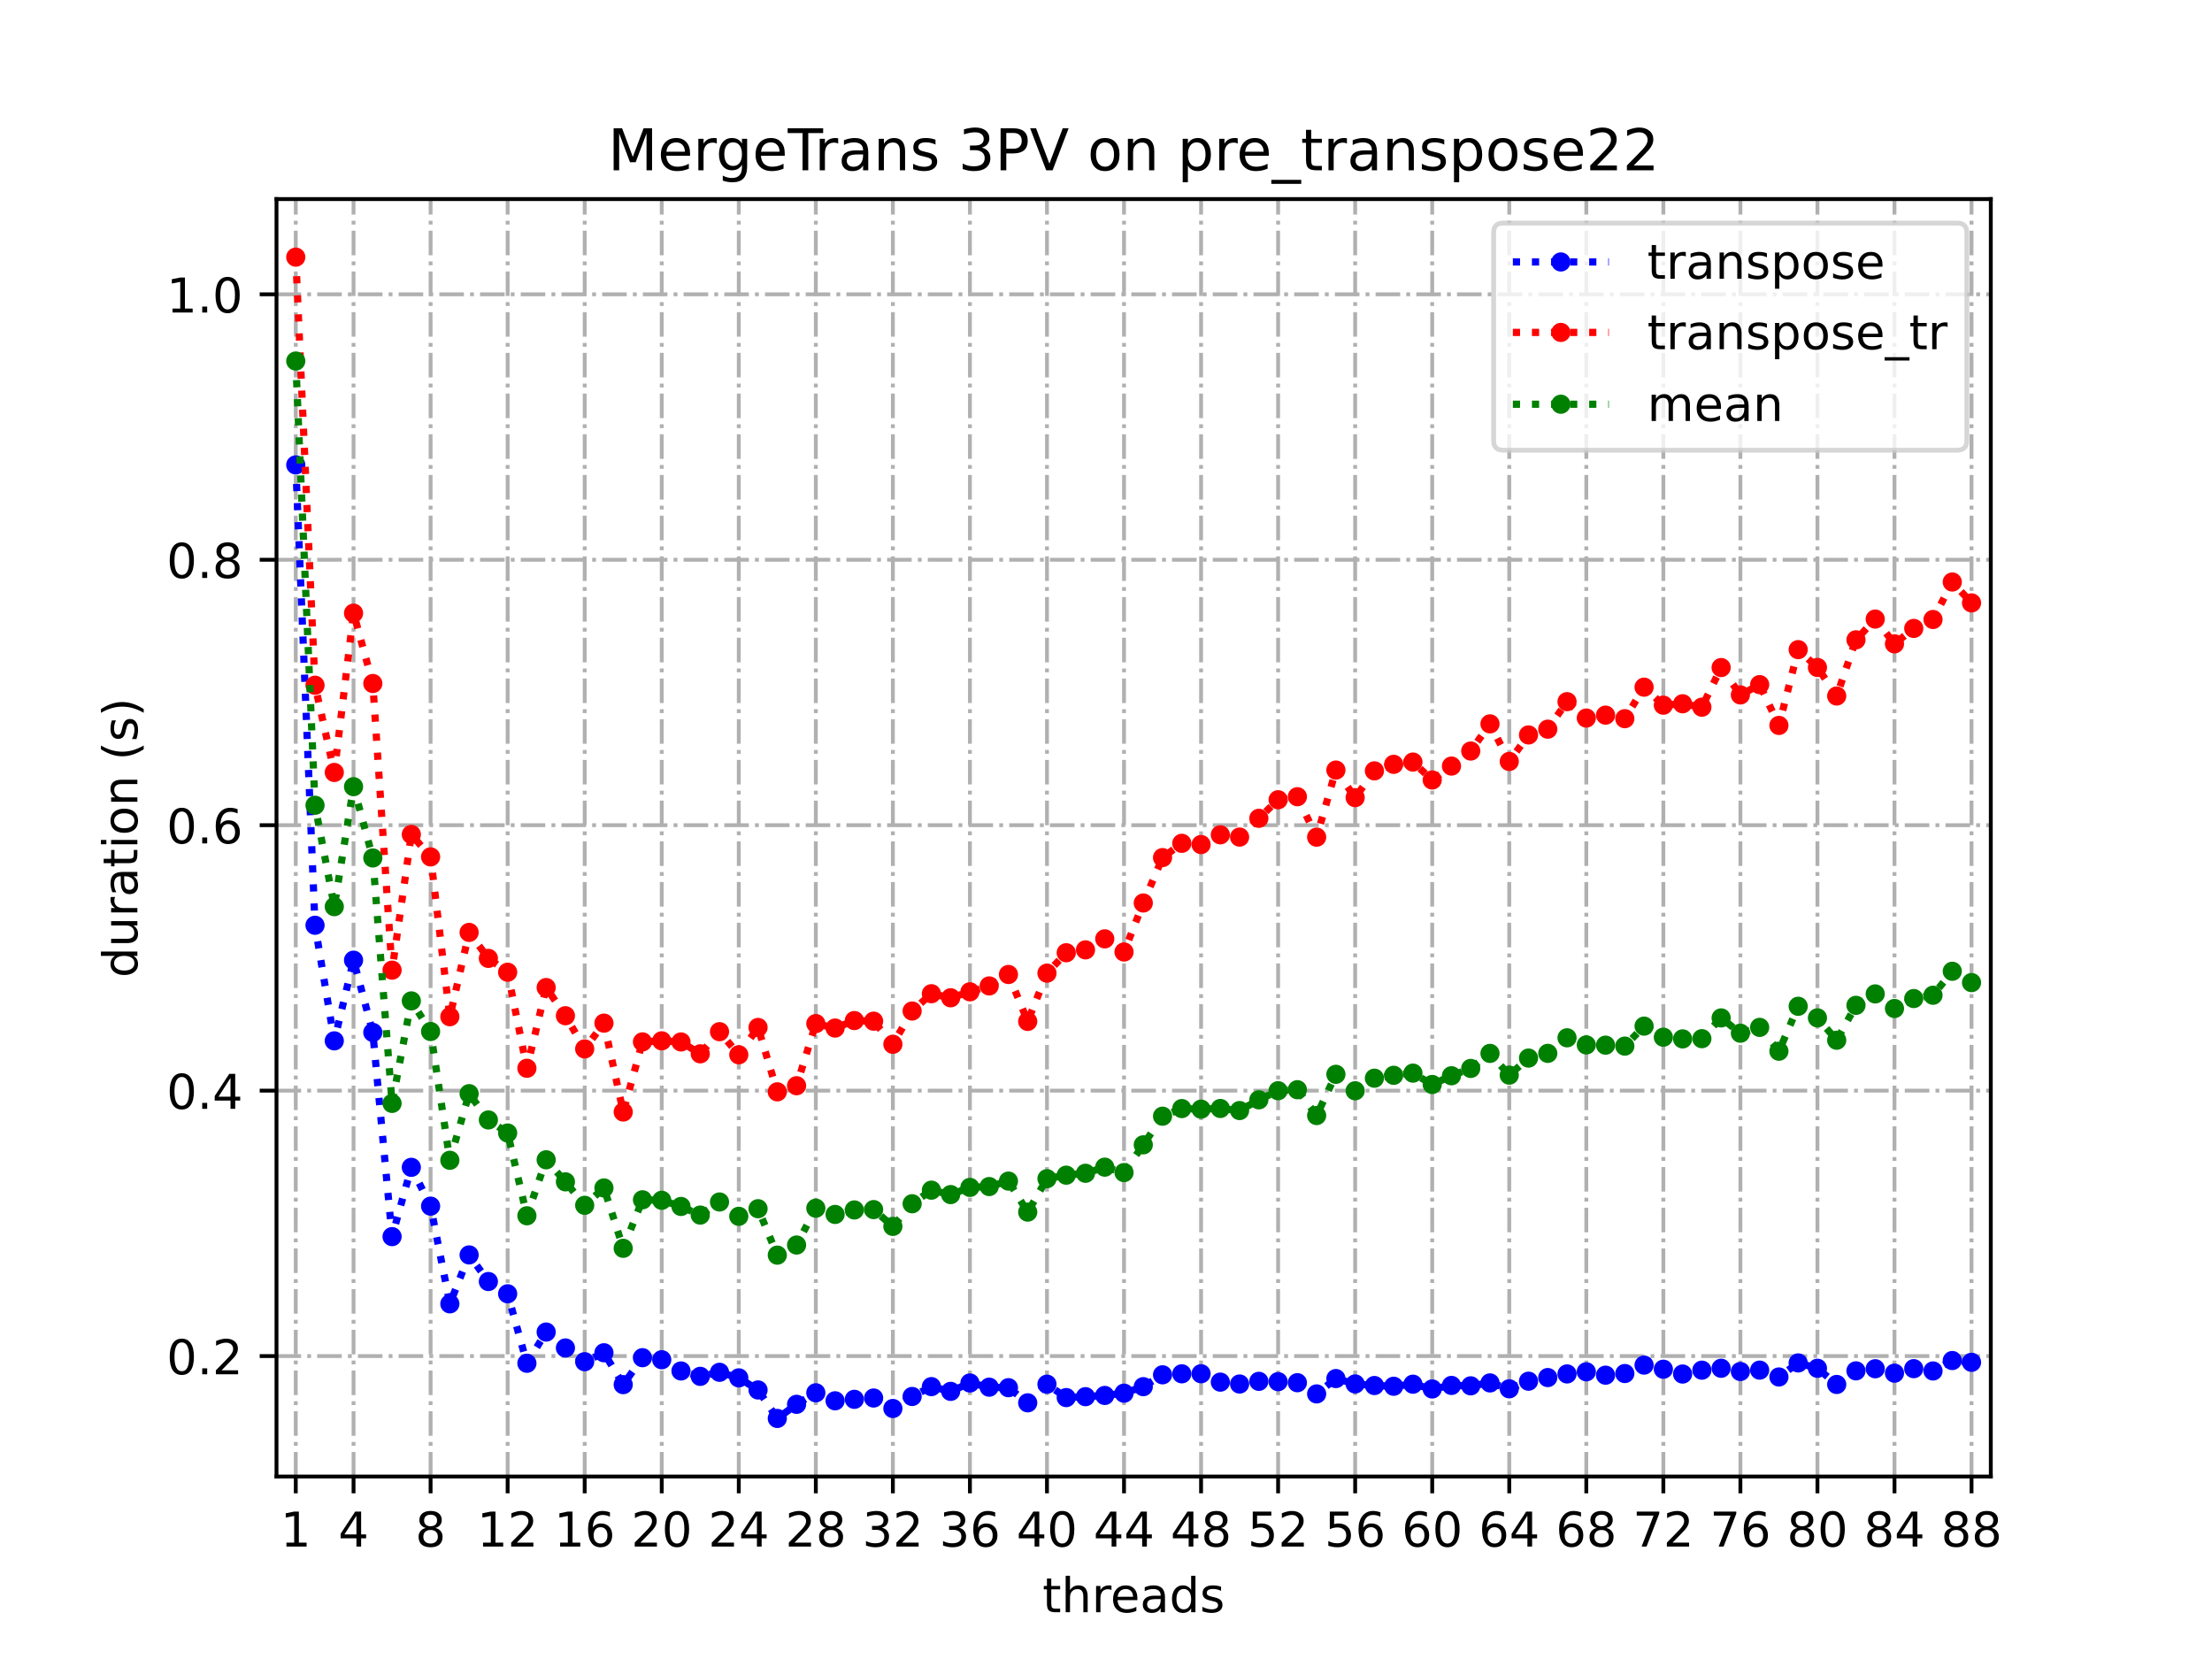 <?xml version="1.0" encoding="utf-8" standalone="no"?>
<!DOCTYPE svg PUBLIC "-//W3C//DTD SVG 1.1//EN"
  "http://www.w3.org/Graphics/SVG/1.1/DTD/svg11.dtd">
<!-- Created with matplotlib (https://matplotlib.org/) -->
<svg height="345.6pt" version="1.1" viewBox="0 0 460.8 345.6" width="460.8pt" xmlns="http://www.w3.org/2000/svg" xmlns:xlink="http://www.w3.org/1999/xlink">
 <defs>
  <style type="text/css">
*{stroke-linecap:butt;stroke-linejoin:round;}
  </style>
 </defs>
 <g id="figure_1">
  <g id="patch_1">
   <path d="M 0 345.6 
L 460.8 345.6 
L 460.8 0 
L 0 0 
z
" style="fill:#ffffff;"/>
  </g>
  <g id="axes_1">
   <g id="patch_2">
    <path d="M 57.6 307.584 
L 414.72 307.584 
L 414.72 41.472 
L 57.6 41.472 
z
" style="fill:#ffffff;"/>
   </g>
   <g id="matplotlib.axis_1">
    <g id="xtick_1">
     <g id="line2d_1">
      <path clip-path="url(#pa6cfcaf3b6)" d="M 61.613 307.584 
L 61.613 41.472 
" style="fill:none;stroke:#b0b0b0;stroke-dasharray:5.12,1.28,0.8,1.28;stroke-dashoffset:0;stroke-width:0.8;"/>
     </g>
     <g id="line2d_2">
      <defs>
       <path d="M 0 0 
L 0 3.5 
" id="md98c2df772" style="stroke:#000000;stroke-width:0.8;"/>
      </defs>
      <g>
       <use style="stroke:#000000;stroke-width:0.8;" x="61.613" xlink:href="#md98c2df772" y="307.584"/>
      </g>
     </g>
     <g id="text_1">
      <!-- 1 -->
      <defs>
       <path d="M 12.406 8.297 
L 28.516 8.297 
L 28.516 63.922 
L 10.984 60.406 
L 10.984 69.391 
L 28.422 72.906 
L 38.281 72.906 
L 38.281 8.297 
L 54.391 8.297 
L 54.391 0 
L 12.406 0 
z
" id="DejaVuSans-49"/>
      </defs>
      <g transform="translate(58.431 322.182)scale(0.1 -0.1)">
       <use xlink:href="#DejaVuSans-49"/>
      </g>
     </g>
    </g>
    <g id="xtick_2">
     <g id="line2d_3">
      <path clip-path="url(#pa6cfcaf3b6)" d="M 73.65 307.584 
L 73.65 41.472 
" style="fill:none;stroke:#b0b0b0;stroke-dasharray:5.12,1.28,0.8,1.28;stroke-dashoffset:0;stroke-width:0.8;"/>
     </g>
     <g id="line2d_4">
      <g>
       <use style="stroke:#000000;stroke-width:0.8;" x="73.65" xlink:href="#md98c2df772" y="307.584"/>
      </g>
     </g>
     <g id="text_2">
      <!-- 4 -->
      <defs>
       <path d="M 37.797 64.312 
L 12.891 25.391 
L 37.797 25.391 
z
M 35.203 72.906 
L 47.609 72.906 
L 47.609 25.391 
L 58.016 25.391 
L 58.016 17.188 
L 47.609 17.188 
L 47.609 0 
L 37.797 0 
L 37.797 17.188 
L 4.891 17.188 
L 4.891 26.703 
z
" id="DejaVuSans-52"/>
      </defs>
      <g transform="translate(70.469 322.182)scale(0.1 -0.1)">
       <use xlink:href="#DejaVuSans-52"/>
      </g>
     </g>
    </g>
    <g id="xtick_3">
     <g id="line2d_5">
      <path clip-path="url(#pa6cfcaf3b6)" d="M 89.701 307.584 
L 89.701 41.472 
" style="fill:none;stroke:#b0b0b0;stroke-dasharray:5.12,1.28,0.8,1.28;stroke-dashoffset:0;stroke-width:0.8;"/>
     </g>
     <g id="line2d_6">
      <g>
       <use style="stroke:#000000;stroke-width:0.8;" x="89.701" xlink:href="#md98c2df772" y="307.584"/>
      </g>
     </g>
     <g id="text_3">
      <!-- 8 -->
      <defs>
       <path d="M 31.781 34.625 
Q 24.75 34.625 20.719 30.859 
Q 16.703 27.094 16.703 20.516 
Q 16.703 13.922 20.719 10.156 
Q 24.75 6.391 31.781 6.391 
Q 38.812 6.391 42.859 10.172 
Q 46.922 13.969 46.922 20.516 
Q 46.922 27.094 42.891 30.859 
Q 38.875 34.625 31.781 34.625 
z
M 21.922 38.812 
Q 15.578 40.375 12.031 44.719 
Q 8.5 49.078 8.5 55.328 
Q 8.5 64.062 14.719 69.141 
Q 20.953 74.219 31.781 74.219 
Q 42.672 74.219 48.875 69.141 
Q 55.078 64.062 55.078 55.328 
Q 55.078 49.078 51.531 44.719 
Q 48 40.375 41.703 38.812 
Q 48.828 37.156 52.797 32.312 
Q 56.781 27.484 56.781 20.516 
Q 56.781 9.906 50.312 4.234 
Q 43.844 -1.422 31.781 -1.422 
Q 19.734 -1.422 13.25 4.234 
Q 6.781 9.906 6.781 20.516 
Q 6.781 27.484 10.781 32.312 
Q 14.797 37.156 21.922 38.812 
z
M 18.312 54.391 
Q 18.312 48.734 21.844 45.562 
Q 25.391 42.391 31.781 42.391 
Q 38.141 42.391 41.719 45.562 
Q 45.312 48.734 45.312 54.391 
Q 45.312 60.062 41.719 63.234 
Q 38.141 66.406 31.781 66.406 
Q 25.391 66.406 21.844 63.234 
Q 18.312 60.062 18.312 54.391 
z
" id="DejaVuSans-56"/>
      </defs>
      <g transform="translate(86.519 322.182)scale(0.1 -0.1)">
       <use xlink:href="#DejaVuSans-56"/>
      </g>
     </g>
    </g>
    <g id="xtick_4">
     <g id="line2d_7">
      <path clip-path="url(#pa6cfcaf3b6)" d="M 105.751 307.584 
L 105.751 41.472 
" style="fill:none;stroke:#b0b0b0;stroke-dasharray:5.12,1.28,0.8,1.28;stroke-dashoffset:0;stroke-width:0.8;"/>
     </g>
     <g id="line2d_8">
      <g>
       <use style="stroke:#000000;stroke-width:0.8;" x="105.751" xlink:href="#md98c2df772" y="307.584"/>
      </g>
     </g>
     <g id="text_4">
      <!-- 12 -->
      <defs>
       <path d="M 19.188 8.297 
L 53.609 8.297 
L 53.609 0 
L 7.328 0 
L 7.328 8.297 
Q 12.938 14.109 22.625 23.891 
Q 32.328 33.688 34.812 36.531 
Q 39.547 41.844 41.422 45.531 
Q 43.312 49.219 43.312 52.781 
Q 43.312 58.594 39.234 62.25 
Q 35.156 65.922 28.609 65.922 
Q 23.969 65.922 18.812 64.312 
Q 13.672 62.703 7.812 59.422 
L 7.812 69.391 
Q 13.766 71.781 18.938 73 
Q 24.125 74.219 28.422 74.219 
Q 39.75 74.219 46.484 68.547 
Q 53.219 62.891 53.219 53.422 
Q 53.219 48.922 51.531 44.891 
Q 49.859 40.875 45.406 35.406 
Q 44.188 33.984 37.641 27.219 
Q 31.109 20.453 19.188 8.297 
z
" id="DejaVuSans-50"/>
      </defs>
      <g transform="translate(99.389 322.182)scale(0.1 -0.1)">
       <use xlink:href="#DejaVuSans-49"/>
       <use x="63.623" xlink:href="#DejaVuSans-50"/>
      </g>
     </g>
    </g>
    <g id="xtick_5">
     <g id="line2d_9">
      <path clip-path="url(#pa6cfcaf3b6)" d="M 121.801 307.584 
L 121.801 41.472 
" style="fill:none;stroke:#b0b0b0;stroke-dasharray:5.12,1.28,0.8,1.28;stroke-dashoffset:0;stroke-width:0.8;"/>
     </g>
     <g id="line2d_10">
      <g>
       <use style="stroke:#000000;stroke-width:0.8;" x="121.801" xlink:href="#md98c2df772" y="307.584"/>
      </g>
     </g>
     <g id="text_5">
      <!-- 16 -->
      <defs>
       <path d="M 33.016 40.375 
Q 26.375 40.375 22.484 35.828 
Q 18.609 31.297 18.609 23.391 
Q 18.609 15.531 22.484 10.953 
Q 26.375 6.391 33.016 6.391 
Q 39.656 6.391 43.531 10.953 
Q 47.406 15.531 47.406 23.391 
Q 47.406 31.297 43.531 35.828 
Q 39.656 40.375 33.016 40.375 
z
M 52.594 71.297 
L 52.594 62.312 
Q 48.875 64.062 45.094 64.984 
Q 41.312 65.922 37.594 65.922 
Q 27.828 65.922 22.672 59.328 
Q 17.531 52.734 16.797 39.406 
Q 19.672 43.656 24.016 45.922 
Q 28.375 48.188 33.594 48.188 
Q 44.578 48.188 50.953 41.516 
Q 57.328 34.859 57.328 23.391 
Q 57.328 12.156 50.688 5.359 
Q 44.047 -1.422 33.016 -1.422 
Q 20.359 -1.422 13.672 8.266 
Q 6.984 17.969 6.984 36.375 
Q 6.984 53.656 15.188 63.938 
Q 23.391 74.219 37.203 74.219 
Q 40.922 74.219 44.703 73.484 
Q 48.484 72.75 52.594 71.297 
z
" id="DejaVuSans-54"/>
      </defs>
      <g transform="translate(115.439 322.182)scale(0.1 -0.1)">
       <use xlink:href="#DejaVuSans-49"/>
       <use x="63.623" xlink:href="#DejaVuSans-54"/>
      </g>
     </g>
    </g>
    <g id="xtick_6">
     <g id="line2d_11">
      <path clip-path="url(#pa6cfcaf3b6)" d="M 137.852 307.584 
L 137.852 41.472 
" style="fill:none;stroke:#b0b0b0;stroke-dasharray:5.12,1.28,0.8,1.28;stroke-dashoffset:0;stroke-width:0.8;"/>
     </g>
     <g id="line2d_12">
      <g>
       <use style="stroke:#000000;stroke-width:0.8;" x="137.852" xlink:href="#md98c2df772" y="307.584"/>
      </g>
     </g>
     <g id="text_6">
      <!-- 20 -->
      <defs>
       <path d="M 31.781 66.406 
Q 24.172 66.406 20.328 58.906 
Q 16.5 51.422 16.5 36.375 
Q 16.5 21.391 20.328 13.891 
Q 24.172 6.391 31.781 6.391 
Q 39.453 6.391 43.281 13.891 
Q 47.125 21.391 47.125 36.375 
Q 47.125 51.422 43.281 58.906 
Q 39.453 66.406 31.781 66.406 
z
M 31.781 74.219 
Q 44.047 74.219 50.516 64.516 
Q 56.984 54.828 56.984 36.375 
Q 56.984 17.969 50.516 8.266 
Q 44.047 -1.422 31.781 -1.422 
Q 19.531 -1.422 13.062 8.266 
Q 6.594 17.969 6.594 36.375 
Q 6.594 54.828 13.062 64.516 
Q 19.531 74.219 31.781 74.219 
z
" id="DejaVuSans-48"/>
      </defs>
      <g transform="translate(131.489 322.182)scale(0.1 -0.1)">
       <use xlink:href="#DejaVuSans-50"/>
       <use x="63.623" xlink:href="#DejaVuSans-48"/>
      </g>
     </g>
    </g>
    <g id="xtick_7">
     <g id="line2d_13">
      <path clip-path="url(#pa6cfcaf3b6)" d="M 153.902 307.584 
L 153.902 41.472 
" style="fill:none;stroke:#b0b0b0;stroke-dasharray:5.12,1.28,0.8,1.28;stroke-dashoffset:0;stroke-width:0.8;"/>
     </g>
     <g id="line2d_14">
      <g>
       <use style="stroke:#000000;stroke-width:0.8;" x="153.902" xlink:href="#md98c2df772" y="307.584"/>
      </g>
     </g>
     <g id="text_7">
      <!-- 24 -->
      <g transform="translate(147.54 322.182)scale(0.1 -0.1)">
       <use xlink:href="#DejaVuSans-50"/>
       <use x="63.623" xlink:href="#DejaVuSans-52"/>
      </g>
     </g>
    </g>
    <g id="xtick_8">
     <g id="line2d_15">
      <path clip-path="url(#pa6cfcaf3b6)" d="M 169.952 307.584 
L 169.952 41.472 
" style="fill:none;stroke:#b0b0b0;stroke-dasharray:5.12,1.28,0.8,1.28;stroke-dashoffset:0;stroke-width:0.8;"/>
     </g>
     <g id="line2d_16">
      <g>
       <use style="stroke:#000000;stroke-width:0.8;" x="169.952" xlink:href="#md98c2df772" y="307.584"/>
      </g>
     </g>
     <g id="text_8">
      <!-- 28 -->
      <g transform="translate(163.59 322.182)scale(0.1 -0.1)">
       <use xlink:href="#DejaVuSans-50"/>
       <use x="63.623" xlink:href="#DejaVuSans-56"/>
      </g>
     </g>
    </g>
    <g id="xtick_9">
     <g id="line2d_17">
      <path clip-path="url(#pa6cfcaf3b6)" d="M 186.003 307.584 
L 186.003 41.472 
" style="fill:none;stroke:#b0b0b0;stroke-dasharray:5.12,1.28,0.8,1.28;stroke-dashoffset:0;stroke-width:0.8;"/>
     </g>
     <g id="line2d_18">
      <g>
       <use style="stroke:#000000;stroke-width:0.8;" x="186.003" xlink:href="#md98c2df772" y="307.584"/>
      </g>
     </g>
     <g id="text_9">
      <!-- 32 -->
      <defs>
       <path d="M 40.578 39.312 
Q 47.656 37.797 51.625 33 
Q 55.609 28.219 55.609 21.188 
Q 55.609 10.406 48.188 4.484 
Q 40.766 -1.422 27.094 -1.422 
Q 22.516 -1.422 17.656 -0.516 
Q 12.797 0.391 7.625 2.203 
L 7.625 11.719 
Q 11.719 9.328 16.594 8.109 
Q 21.484 6.891 26.812 6.891 
Q 36.078 6.891 40.938 10.547 
Q 45.797 14.203 45.797 21.188 
Q 45.797 27.641 41.281 31.266 
Q 36.766 34.906 28.719 34.906 
L 20.219 34.906 
L 20.219 43.016 
L 29.109 43.016 
Q 36.375 43.016 40.234 45.922 
Q 44.094 48.828 44.094 54.297 
Q 44.094 59.906 40.109 62.906 
Q 36.141 65.922 28.719 65.922 
Q 24.656 65.922 20.016 65.031 
Q 15.375 64.156 9.812 62.312 
L 9.812 71.094 
Q 15.438 72.656 20.344 73.438 
Q 25.25 74.219 29.594 74.219 
Q 40.828 74.219 47.359 69.109 
Q 53.906 64.016 53.906 55.328 
Q 53.906 49.266 50.438 45.094 
Q 46.969 40.922 40.578 39.312 
z
" id="DejaVuSans-51"/>
      </defs>
      <g transform="translate(179.64 322.182)scale(0.1 -0.1)">
       <use xlink:href="#DejaVuSans-51"/>
       <use x="63.623" xlink:href="#DejaVuSans-50"/>
      </g>
     </g>
    </g>
    <g id="xtick_10">
     <g id="line2d_19">
      <path clip-path="url(#pa6cfcaf3b6)" d="M 202.053 307.584 
L 202.053 41.472 
" style="fill:none;stroke:#b0b0b0;stroke-dasharray:5.12,1.28,0.8,1.28;stroke-dashoffset:0;stroke-width:0.8;"/>
     </g>
     <g id="line2d_20">
      <g>
       <use style="stroke:#000000;stroke-width:0.8;" x="202.053" xlink:href="#md98c2df772" y="307.584"/>
      </g>
     </g>
     <g id="text_10">
      <!-- 36 -->
      <g transform="translate(195.691 322.182)scale(0.1 -0.1)">
       <use xlink:href="#DejaVuSans-51"/>
       <use x="63.623" xlink:href="#DejaVuSans-54"/>
      </g>
     </g>
    </g>
    <g id="xtick_11">
     <g id="line2d_21">
      <path clip-path="url(#pa6cfcaf3b6)" d="M 218.103 307.584 
L 218.103 41.472 
" style="fill:none;stroke:#b0b0b0;stroke-dasharray:5.12,1.28,0.8,1.28;stroke-dashoffset:0;stroke-width:0.8;"/>
     </g>
     <g id="line2d_22">
      <g>
       <use style="stroke:#000000;stroke-width:0.8;" x="218.103" xlink:href="#md98c2df772" y="307.584"/>
      </g>
     </g>
     <g id="text_11">
      <!-- 40 -->
      <g transform="translate(211.741 322.182)scale(0.1 -0.1)">
       <use xlink:href="#DejaVuSans-52"/>
       <use x="63.623" xlink:href="#DejaVuSans-48"/>
      </g>
     </g>
    </g>
    <g id="xtick_12">
     <g id="line2d_23">
      <path clip-path="url(#pa6cfcaf3b6)" d="M 234.154 307.584 
L 234.154 41.472 
" style="fill:none;stroke:#b0b0b0;stroke-dasharray:5.12,1.28,0.8,1.28;stroke-dashoffset:0;stroke-width:0.8;"/>
     </g>
     <g id="line2d_24">
      <g>
       <use style="stroke:#000000;stroke-width:0.8;" x="234.154" xlink:href="#md98c2df772" y="307.584"/>
      </g>
     </g>
     <g id="text_12">
      <!-- 44 -->
      <g transform="translate(227.791 322.182)scale(0.1 -0.1)">
       <use xlink:href="#DejaVuSans-52"/>
       <use x="63.623" xlink:href="#DejaVuSans-52"/>
      </g>
     </g>
    </g>
    <g id="xtick_13">
     <g id="line2d_25">
      <path clip-path="url(#pa6cfcaf3b6)" d="M 250.204 307.584 
L 250.204 41.472 
" style="fill:none;stroke:#b0b0b0;stroke-dasharray:5.12,1.28,0.8,1.28;stroke-dashoffset:0;stroke-width:0.8;"/>
     </g>
     <g id="line2d_26">
      <g>
       <use style="stroke:#000000;stroke-width:0.8;" x="250.204" xlink:href="#md98c2df772" y="307.584"/>
      </g>
     </g>
     <g id="text_13">
      <!-- 48 -->
      <g transform="translate(243.842 322.182)scale(0.1 -0.1)">
       <use xlink:href="#DejaVuSans-52"/>
       <use x="63.623" xlink:href="#DejaVuSans-56"/>
      </g>
     </g>
    </g>
    <g id="xtick_14">
     <g id="line2d_27">
      <path clip-path="url(#pa6cfcaf3b6)" d="M 266.254 307.584 
L 266.254 41.472 
" style="fill:none;stroke:#b0b0b0;stroke-dasharray:5.12,1.28,0.8,1.28;stroke-dashoffset:0;stroke-width:0.8;"/>
     </g>
     <g id="line2d_28">
      <g>
       <use style="stroke:#000000;stroke-width:0.8;" x="266.254" xlink:href="#md98c2df772" y="307.584"/>
      </g>
     </g>
     <g id="text_14">
      <!-- 52 -->
      <defs>
       <path d="M 10.797 72.906 
L 49.516 72.906 
L 49.516 64.594 
L 19.828 64.594 
L 19.828 46.734 
Q 21.969 47.469 24.109 47.828 
Q 26.266 48.188 28.422 48.188 
Q 40.625 48.188 47.75 41.5 
Q 54.891 34.812 54.891 23.391 
Q 54.891 11.625 47.562 5.094 
Q 40.234 -1.422 26.906 -1.422 
Q 22.312 -1.422 17.547 -0.641 
Q 12.797 0.141 7.719 1.703 
L 7.719 11.625 
Q 12.109 9.234 16.797 8.062 
Q 21.484 6.891 26.703 6.891 
Q 35.156 6.891 40.078 11.328 
Q 45.016 15.766 45.016 23.391 
Q 45.016 31 40.078 35.438 
Q 35.156 39.891 26.703 39.891 
Q 22.75 39.891 18.812 39.016 
Q 14.891 38.141 10.797 36.281 
z
" id="DejaVuSans-53"/>
      </defs>
      <g transform="translate(259.892 322.182)scale(0.1 -0.1)">
       <use xlink:href="#DejaVuSans-53"/>
       <use x="63.623" xlink:href="#DejaVuSans-50"/>
      </g>
     </g>
    </g>
    <g id="xtick_15">
     <g id="line2d_29">
      <path clip-path="url(#pa6cfcaf3b6)" d="M 282.305 307.584 
L 282.305 41.472 
" style="fill:none;stroke:#b0b0b0;stroke-dasharray:5.12,1.28,0.8,1.28;stroke-dashoffset:0;stroke-width:0.8;"/>
     </g>
     <g id="line2d_30">
      <g>
       <use style="stroke:#000000;stroke-width:0.8;" x="282.305" xlink:href="#md98c2df772" y="307.584"/>
      </g>
     </g>
     <g id="text_15">
      <!-- 56 -->
      <g transform="translate(275.942 322.182)scale(0.1 -0.1)">
       <use xlink:href="#DejaVuSans-53"/>
       <use x="63.623" xlink:href="#DejaVuSans-54"/>
      </g>
     </g>
    </g>
    <g id="xtick_16">
     <g id="line2d_31">
      <path clip-path="url(#pa6cfcaf3b6)" d="M 298.355 307.584 
L 298.355 41.472 
" style="fill:none;stroke:#b0b0b0;stroke-dasharray:5.12,1.28,0.8,1.28;stroke-dashoffset:0;stroke-width:0.8;"/>
     </g>
     <g id="line2d_32">
      <g>
       <use style="stroke:#000000;stroke-width:0.8;" x="298.355" xlink:href="#md98c2df772" y="307.584"/>
      </g>
     </g>
     <g id="text_16">
      <!-- 60 -->
      <g transform="translate(291.993 322.182)scale(0.1 -0.1)">
       <use xlink:href="#DejaVuSans-54"/>
       <use x="63.623" xlink:href="#DejaVuSans-48"/>
      </g>
     </g>
    </g>
    <g id="xtick_17">
     <g id="line2d_33">
      <path clip-path="url(#pa6cfcaf3b6)" d="M 314.405 307.584 
L 314.405 41.472 
" style="fill:none;stroke:#b0b0b0;stroke-dasharray:5.12,1.28,0.8,1.28;stroke-dashoffset:0;stroke-width:0.8;"/>
     </g>
     <g id="line2d_34">
      <g>
       <use style="stroke:#000000;stroke-width:0.8;" x="314.405" xlink:href="#md98c2df772" y="307.584"/>
      </g>
     </g>
     <g id="text_17">
      <!-- 64 -->
      <g transform="translate(308.043 322.182)scale(0.1 -0.1)">
       <use xlink:href="#DejaVuSans-54"/>
       <use x="63.623" xlink:href="#DejaVuSans-52"/>
      </g>
     </g>
    </g>
    <g id="xtick_18">
     <g id="line2d_35">
      <path clip-path="url(#pa6cfcaf3b6)" d="M 330.456 307.584 
L 330.456 41.472 
" style="fill:none;stroke:#b0b0b0;stroke-dasharray:5.12,1.28,0.8,1.28;stroke-dashoffset:0;stroke-width:0.8;"/>
     </g>
     <g id="line2d_36">
      <g>
       <use style="stroke:#000000;stroke-width:0.8;" x="330.456" xlink:href="#md98c2df772" y="307.584"/>
      </g>
     </g>
     <g id="text_18">
      <!-- 68 -->
      <g transform="translate(324.093 322.182)scale(0.1 -0.1)">
       <use xlink:href="#DejaVuSans-54"/>
       <use x="63.623" xlink:href="#DejaVuSans-56"/>
      </g>
     </g>
    </g>
    <g id="xtick_19">
     <g id="line2d_37">
      <path clip-path="url(#pa6cfcaf3b6)" d="M 346.506 307.584 
L 346.506 41.472 
" style="fill:none;stroke:#b0b0b0;stroke-dasharray:5.12,1.28,0.8,1.28;stroke-dashoffset:0;stroke-width:0.8;"/>
     </g>
     <g id="line2d_38">
      <g>
       <use style="stroke:#000000;stroke-width:0.8;" x="346.506" xlink:href="#md98c2df772" y="307.584"/>
      </g>
     </g>
     <g id="text_19">
      <!-- 72 -->
      <defs>
       <path d="M 8.203 72.906 
L 55.078 72.906 
L 55.078 68.703 
L 28.609 0 
L 18.312 0 
L 43.219 64.594 
L 8.203 64.594 
z
" id="DejaVuSans-55"/>
      </defs>
      <g transform="translate(340.144 322.182)scale(0.1 -0.1)">
       <use xlink:href="#DejaVuSans-55"/>
       <use x="63.623" xlink:href="#DejaVuSans-50"/>
      </g>
     </g>
    </g>
    <g id="xtick_20">
     <g id="line2d_39">
      <path clip-path="url(#pa6cfcaf3b6)" d="M 362.556 307.584 
L 362.556 41.472 
" style="fill:none;stroke:#b0b0b0;stroke-dasharray:5.12,1.28,0.8,1.28;stroke-dashoffset:0;stroke-width:0.8;"/>
     </g>
     <g id="line2d_40">
      <g>
       <use style="stroke:#000000;stroke-width:0.8;" x="362.556" xlink:href="#md98c2df772" y="307.584"/>
      </g>
     </g>
     <g id="text_20">
      <!-- 76 -->
      <g transform="translate(356.194 322.182)scale(0.1 -0.1)">
       <use xlink:href="#DejaVuSans-55"/>
       <use x="63.623" xlink:href="#DejaVuSans-54"/>
      </g>
     </g>
    </g>
    <g id="xtick_21">
     <g id="line2d_41">
      <path clip-path="url(#pa6cfcaf3b6)" d="M 378.607 307.584 
L 378.607 41.472 
" style="fill:none;stroke:#b0b0b0;stroke-dasharray:5.12,1.28,0.8,1.28;stroke-dashoffset:0;stroke-width:0.8;"/>
     </g>
     <g id="line2d_42">
      <g>
       <use style="stroke:#000000;stroke-width:0.8;" x="378.607" xlink:href="#md98c2df772" y="307.584"/>
      </g>
     </g>
     <g id="text_21">
      <!-- 80 -->
      <g transform="translate(372.244 322.182)scale(0.1 -0.1)">
       <use xlink:href="#DejaVuSans-56"/>
       <use x="63.623" xlink:href="#DejaVuSans-48"/>
      </g>
     </g>
    </g>
    <g id="xtick_22">
     <g id="line2d_43">
      <path clip-path="url(#pa6cfcaf3b6)" d="M 394.657 307.584 
L 394.657 41.472 
" style="fill:none;stroke:#b0b0b0;stroke-dasharray:5.12,1.28,0.8,1.28;stroke-dashoffset:0;stroke-width:0.8;"/>
     </g>
     <g id="line2d_44">
      <g>
       <use style="stroke:#000000;stroke-width:0.8;" x="394.657" xlink:href="#md98c2df772" y="307.584"/>
      </g>
     </g>
     <g id="text_22">
      <!-- 84 -->
      <g transform="translate(388.295 322.182)scale(0.1 -0.1)">
       <use xlink:href="#DejaVuSans-56"/>
       <use x="63.623" xlink:href="#DejaVuSans-52"/>
      </g>
     </g>
    </g>
    <g id="xtick_23">
     <g id="line2d_45">
      <path clip-path="url(#pa6cfcaf3b6)" d="M 410.707 307.584 
L 410.707 41.472 
" style="fill:none;stroke:#b0b0b0;stroke-dasharray:5.12,1.28,0.8,1.28;stroke-dashoffset:0;stroke-width:0.8;"/>
     </g>
     <g id="line2d_46">
      <g>
       <use style="stroke:#000000;stroke-width:0.8;" x="410.707" xlink:href="#md98c2df772" y="307.584"/>
      </g>
     </g>
     <g id="text_23">
      <!-- 88 -->
      <g transform="translate(404.345 322.182)scale(0.1 -0.1)">
       <use xlink:href="#DejaVuSans-56"/>
       <use x="63.623" xlink:href="#DejaVuSans-56"/>
      </g>
     </g>
    </g>
    <g id="text_24">
     <!-- threads -->
     <defs>
      <path d="M 18.312 70.219 
L 18.312 54.688 
L 36.812 54.688 
L 36.812 47.703 
L 18.312 47.703 
L 18.312 18.016 
Q 18.312 11.328 20.141 9.422 
Q 21.969 7.516 27.594 7.516 
L 36.812 7.516 
L 36.812 0 
L 27.594 0 
Q 17.188 0 13.234 3.875 
Q 9.281 7.766 9.281 18.016 
L 9.281 47.703 
L 2.688 47.703 
L 2.688 54.688 
L 9.281 54.688 
L 9.281 70.219 
z
" id="DejaVuSans-116"/>
      <path d="M 54.891 33.016 
L 54.891 0 
L 45.906 0 
L 45.906 32.719 
Q 45.906 40.484 42.875 44.328 
Q 39.844 48.188 33.797 48.188 
Q 26.516 48.188 22.312 43.547 
Q 18.109 38.922 18.109 30.906 
L 18.109 0 
L 9.078 0 
L 9.078 75.984 
L 18.109 75.984 
L 18.109 46.188 
Q 21.344 51.125 25.703 53.562 
Q 30.078 56 35.797 56 
Q 45.219 56 50.047 50.172 
Q 54.891 44.344 54.891 33.016 
z
" id="DejaVuSans-104"/>
      <path d="M 41.109 46.297 
Q 39.594 47.172 37.812 47.578 
Q 36.031 48 33.891 48 
Q 26.266 48 22.188 43.047 
Q 18.109 38.094 18.109 28.812 
L 18.109 0 
L 9.078 0 
L 9.078 54.688 
L 18.109 54.688 
L 18.109 46.188 
Q 20.953 51.172 25.484 53.578 
Q 30.031 56 36.531 56 
Q 37.453 56 38.578 55.875 
Q 39.703 55.766 41.062 55.516 
z
" id="DejaVuSans-114"/>
      <path d="M 56.203 29.594 
L 56.203 25.203 
L 14.891 25.203 
Q 15.484 15.922 20.484 11.062 
Q 25.484 6.203 34.422 6.203 
Q 39.594 6.203 44.453 7.469 
Q 49.312 8.734 54.109 11.281 
L 54.109 2.781 
Q 49.266 0.734 44.188 -0.344 
Q 39.109 -1.422 33.891 -1.422 
Q 20.797 -1.422 13.156 6.188 
Q 5.516 13.812 5.516 26.812 
Q 5.516 40.234 12.766 48.109 
Q 20.016 56 32.328 56 
Q 43.359 56 49.781 48.891 
Q 56.203 41.797 56.203 29.594 
z
M 47.219 32.234 
Q 47.125 39.594 43.094 43.984 
Q 39.062 48.391 32.422 48.391 
Q 24.906 48.391 20.391 44.141 
Q 15.875 39.891 15.188 32.172 
z
" id="DejaVuSans-101"/>
      <path d="M 34.281 27.484 
Q 23.391 27.484 19.188 25 
Q 14.984 22.516 14.984 16.5 
Q 14.984 11.719 18.141 8.906 
Q 21.297 6.109 26.703 6.109 
Q 34.188 6.109 38.703 11.406 
Q 43.219 16.703 43.219 25.484 
L 43.219 27.484 
z
M 52.203 31.203 
L 52.203 0 
L 43.219 0 
L 43.219 8.297 
Q 40.141 3.328 35.547 0.953 
Q 30.953 -1.422 24.312 -1.422 
Q 15.922 -1.422 10.953 3.297 
Q 6 8.016 6 15.922 
Q 6 25.141 12.172 29.828 
Q 18.359 34.516 30.609 34.516 
L 43.219 34.516 
L 43.219 35.406 
Q 43.219 41.609 39.141 45 
Q 35.062 48.391 27.688 48.391 
Q 23 48.391 18.547 47.266 
Q 14.109 46.141 10.016 43.891 
L 10.016 52.203 
Q 14.938 54.109 19.578 55.047 
Q 24.219 56 28.609 56 
Q 40.484 56 46.344 49.844 
Q 52.203 43.703 52.203 31.203 
z
" id="DejaVuSans-97"/>
      <path d="M 45.406 46.391 
L 45.406 75.984 
L 54.391 75.984 
L 54.391 0 
L 45.406 0 
L 45.406 8.203 
Q 42.578 3.328 38.25 0.953 
Q 33.938 -1.422 27.875 -1.422 
Q 17.969 -1.422 11.734 6.484 
Q 5.516 14.406 5.516 27.297 
Q 5.516 40.188 11.734 48.094 
Q 17.969 56 27.875 56 
Q 33.938 56 38.25 53.625 
Q 42.578 51.266 45.406 46.391 
z
M 14.797 27.297 
Q 14.797 17.391 18.875 11.75 
Q 22.953 6.109 30.078 6.109 
Q 37.203 6.109 41.297 11.75 
Q 45.406 17.391 45.406 27.297 
Q 45.406 37.203 41.297 42.844 
Q 37.203 48.484 30.078 48.484 
Q 22.953 48.484 18.875 42.844 
Q 14.797 37.203 14.797 27.297 
z
" id="DejaVuSans-100"/>
      <path d="M 44.281 53.078 
L 44.281 44.578 
Q 40.484 46.531 36.375 47.5 
Q 32.281 48.484 27.875 48.484 
Q 21.188 48.484 17.844 46.438 
Q 14.5 44.391 14.5 40.281 
Q 14.5 37.156 16.891 35.375 
Q 19.281 33.594 26.516 31.984 
L 29.594 31.297 
Q 39.156 29.25 43.188 25.516 
Q 47.219 21.781 47.219 15.094 
Q 47.219 7.469 41.188 3.016 
Q 35.156 -1.422 24.609 -1.422 
Q 20.219 -1.422 15.453 -0.562 
Q 10.688 0.297 5.422 2 
L 5.422 11.281 
Q 10.406 8.688 15.234 7.391 
Q 20.062 6.109 24.812 6.109 
Q 31.156 6.109 34.562 8.281 
Q 37.984 10.453 37.984 14.406 
Q 37.984 18.062 35.516 20.016 
Q 33.062 21.969 24.703 23.781 
L 21.578 24.516 
Q 13.234 26.266 9.516 29.906 
Q 5.812 33.547 5.812 39.891 
Q 5.812 47.609 11.281 51.797 
Q 16.75 56 26.812 56 
Q 31.781 56 36.172 55.266 
Q 40.578 54.547 44.281 53.078 
z
" id="DejaVuSans-115"/>
     </defs>
     <g transform="translate(217.169 335.861)scale(0.1 -0.1)">
      <use xlink:href="#DejaVuSans-116"/>
      <use x="39.209" xlink:href="#DejaVuSans-104"/>
      <use x="102.588" xlink:href="#DejaVuSans-114"/>
      <use x="141.451" xlink:href="#DejaVuSans-101"/>
      <use x="202.975" xlink:href="#DejaVuSans-97"/>
      <use x="264.254" xlink:href="#DejaVuSans-100"/>
      <use x="327.73" xlink:href="#DejaVuSans-115"/>
     </g>
    </g>
   </g>
   <g id="matplotlib.axis_2">
    <g id="ytick_1">
     <g id="line2d_47">
      <path clip-path="url(#pa6cfcaf3b6)" d="M 57.6 282.49 
L 414.72 282.49 
" style="fill:none;stroke:#b0b0b0;stroke-dasharray:5.12,1.28,0.8,1.28;stroke-dashoffset:0;stroke-width:0.8;"/>
     </g>
     <g id="line2d_48">
      <defs>
       <path d="M 0 0 
L -3.5 0 
" id="m725f5966d8" style="stroke:#000000;stroke-width:0.8;"/>
      </defs>
      <g>
       <use style="stroke:#000000;stroke-width:0.8;" x="57.6" xlink:href="#m725f5966d8" y="282.49"/>
      </g>
     </g>
     <g id="text_25">
      <!-- 0.2 -->
      <defs>
       <path d="M 10.688 12.406 
L 21 12.406 
L 21 0 
L 10.688 0 
z
" id="DejaVuSans-46"/>
      </defs>
      <g transform="translate(34.697 286.289)scale(0.1 -0.1)">
       <use xlink:href="#DejaVuSans-48"/>
       <use x="63.623" xlink:href="#DejaVuSans-46"/>
       <use x="95.41" xlink:href="#DejaVuSans-50"/>
      </g>
     </g>
    </g>
    <g id="ytick_2">
     <g id="line2d_49">
      <path clip-path="url(#pa6cfcaf3b6)" d="M 57.6 227.194 
L 414.72 227.194 
" style="fill:none;stroke:#b0b0b0;stroke-dasharray:5.12,1.28,0.8,1.28;stroke-dashoffset:0;stroke-width:0.8;"/>
     </g>
     <g id="line2d_50">
      <g>
       <use style="stroke:#000000;stroke-width:0.8;" x="57.6" xlink:href="#m725f5966d8" y="227.194"/>
      </g>
     </g>
     <g id="text_26">
      <!-- 0.4 -->
      <g transform="translate(34.697 230.993)scale(0.1 -0.1)">
       <use xlink:href="#DejaVuSans-48"/>
       <use x="63.623" xlink:href="#DejaVuSans-46"/>
       <use x="95.41" xlink:href="#DejaVuSans-52"/>
      </g>
     </g>
    </g>
    <g id="ytick_3">
     <g id="line2d_51">
      <path clip-path="url(#pa6cfcaf3b6)" d="M 57.6 171.898 
L 414.72 171.898 
" style="fill:none;stroke:#b0b0b0;stroke-dasharray:5.12,1.28,0.8,1.28;stroke-dashoffset:0;stroke-width:0.8;"/>
     </g>
     <g id="line2d_52">
      <g>
       <use style="stroke:#000000;stroke-width:0.8;" x="57.6" xlink:href="#m725f5966d8" y="171.898"/>
      </g>
     </g>
     <g id="text_27">
      <!-- 0.6 -->
      <g transform="translate(34.697 175.697)scale(0.1 -0.1)">
       <use xlink:href="#DejaVuSans-48"/>
       <use x="63.623" xlink:href="#DejaVuSans-46"/>
       <use x="95.41" xlink:href="#DejaVuSans-54"/>
      </g>
     </g>
    </g>
    <g id="ytick_4">
     <g id="line2d_53">
      <path clip-path="url(#pa6cfcaf3b6)" d="M 57.6 116.602 
L 414.72 116.602 
" style="fill:none;stroke:#b0b0b0;stroke-dasharray:5.12,1.28,0.8,1.28;stroke-dashoffset:0;stroke-width:0.8;"/>
     </g>
     <g id="line2d_54">
      <g>
       <use style="stroke:#000000;stroke-width:0.8;" x="57.6" xlink:href="#m725f5966d8" y="116.602"/>
      </g>
     </g>
     <g id="text_28">
      <!-- 0.8 -->
      <g transform="translate(34.697 120.402)scale(0.1 -0.1)">
       <use xlink:href="#DejaVuSans-48"/>
       <use x="63.623" xlink:href="#DejaVuSans-46"/>
       <use x="95.41" xlink:href="#DejaVuSans-56"/>
      </g>
     </g>
    </g>
    <g id="ytick_5">
     <g id="line2d_55">
      <path clip-path="url(#pa6cfcaf3b6)" d="M 57.6 61.306 
L 414.72 61.306 
" style="fill:none;stroke:#b0b0b0;stroke-dasharray:5.12,1.28,0.8,1.28;stroke-dashoffset:0;stroke-width:0.8;"/>
     </g>
     <g id="line2d_56">
      <g>
       <use style="stroke:#000000;stroke-width:0.8;" x="57.6" xlink:href="#m725f5966d8" y="61.306"/>
      </g>
     </g>
     <g id="text_29">
      <!-- 1.0 -->
      <g transform="translate(34.697 65.106)scale(0.1 -0.1)">
       <use xlink:href="#DejaVuSans-49"/>
       <use x="63.623" xlink:href="#DejaVuSans-46"/>
       <use x="95.41" xlink:href="#DejaVuSans-48"/>
      </g>
     </g>
    </g>
    <g id="text_30">
     <!-- duration (s) -->
     <defs>
      <path d="M 8.5 21.578 
L 8.5 54.688 
L 17.484 54.688 
L 17.484 21.922 
Q 17.484 14.156 20.5 10.266 
Q 23.531 6.391 29.594 6.391 
Q 36.859 6.391 41.078 11.031 
Q 45.312 15.672 45.312 23.688 
L 45.312 54.688 
L 54.297 54.688 
L 54.297 0 
L 45.312 0 
L 45.312 8.406 
Q 42.047 3.422 37.719 1 
Q 33.406 -1.422 27.688 -1.422 
Q 18.266 -1.422 13.375 4.438 
Q 8.5 10.297 8.5 21.578 
z
M 31.109 56 
z
" id="DejaVuSans-117"/>
      <path d="M 9.422 54.688 
L 18.406 54.688 
L 18.406 0 
L 9.422 0 
z
M 9.422 75.984 
L 18.406 75.984 
L 18.406 64.594 
L 9.422 64.594 
z
" id="DejaVuSans-105"/>
      <path d="M 30.609 48.391 
Q 23.391 48.391 19.188 42.75 
Q 14.984 37.109 14.984 27.297 
Q 14.984 17.484 19.156 11.844 
Q 23.344 6.203 30.609 6.203 
Q 37.797 6.203 41.984 11.859 
Q 46.188 17.531 46.188 27.297 
Q 46.188 37.016 41.984 42.703 
Q 37.797 48.391 30.609 48.391 
z
M 30.609 56 
Q 42.328 56 49.016 48.375 
Q 55.719 40.766 55.719 27.297 
Q 55.719 13.875 49.016 6.219 
Q 42.328 -1.422 30.609 -1.422 
Q 18.844 -1.422 12.172 6.219 
Q 5.516 13.875 5.516 27.297 
Q 5.516 40.766 12.172 48.375 
Q 18.844 56 30.609 56 
z
" id="DejaVuSans-111"/>
      <path d="M 54.891 33.016 
L 54.891 0 
L 45.906 0 
L 45.906 32.719 
Q 45.906 40.484 42.875 44.328 
Q 39.844 48.188 33.797 48.188 
Q 26.516 48.188 22.312 43.547 
Q 18.109 38.922 18.109 30.906 
L 18.109 0 
L 9.078 0 
L 9.078 54.688 
L 18.109 54.688 
L 18.109 46.188 
Q 21.344 51.125 25.703 53.562 
Q 30.078 56 35.797 56 
Q 45.219 56 50.047 50.172 
Q 54.891 44.344 54.891 33.016 
z
" id="DejaVuSans-110"/>
      <path id="DejaVuSans-32"/>
      <path d="M 31 75.875 
Q 24.469 64.656 21.281 53.656 
Q 18.109 42.672 18.109 31.391 
Q 18.109 20.125 21.312 9.062 
Q 24.516 -2 31 -13.188 
L 23.188 -13.188 
Q 15.875 -1.703 12.234 9.375 
Q 8.594 20.453 8.594 31.391 
Q 8.594 42.281 12.203 53.312 
Q 15.828 64.359 23.188 75.875 
z
" id="DejaVuSans-40"/>
      <path d="M 8.016 75.875 
L 15.828 75.875 
Q 23.141 64.359 26.781 53.312 
Q 30.422 42.281 30.422 31.391 
Q 30.422 20.453 26.781 9.375 
Q 23.141 -1.703 15.828 -13.188 
L 8.016 -13.188 
Q 14.5 -2 17.703 9.062 
Q 20.906 20.125 20.906 31.391 
Q 20.906 42.672 17.703 53.656 
Q 14.5 64.656 8.016 75.875 
z
" id="DejaVuSans-41"/>
     </defs>
     <g transform="translate(28.617 203.663)rotate(-90)scale(0.1 -0.1)">
      <use xlink:href="#DejaVuSans-100"/>
      <use x="63.477" xlink:href="#DejaVuSans-117"/>
      <use x="126.855" xlink:href="#DejaVuSans-114"/>
      <use x="167.969" xlink:href="#DejaVuSans-97"/>
      <use x="229.248" xlink:href="#DejaVuSans-116"/>
      <use x="268.457" xlink:href="#DejaVuSans-105"/>
      <use x="296.24" xlink:href="#DejaVuSans-111"/>
      <use x="357.422" xlink:href="#DejaVuSans-110"/>
      <use x="420.801" xlink:href="#DejaVuSans-32"/>
      <use x="452.588" xlink:href="#DejaVuSans-40"/>
      <use x="491.602" xlink:href="#DejaVuSans-115"/>
      <use x="543.701" xlink:href="#DejaVuSans-41"/>
     </g>
    </g>
   </g>
   <g id="line2d_57">
    <path clip-path="url(#pa6cfcaf3b6)" d="M 61.613 96.85 
L 65.625 192.751 
L 69.638 216.83 
L 73.65 200.024 
L 77.663 215.073 
L 81.676 257.611 
L 85.688 243.177 
L 89.701 251.261 
L 93.713 271.613 
L 97.726 261.423 
L 101.738 266.963 
L 105.751 269.52 
L 109.764 283.995 
L 113.776 277.491 
L 117.789 280.804 
L 121.801 283.669 
L 125.814 281.805 
L 129.827 288.444 
L 133.839 282.833 
L 137.852 283.26 
L 141.864 285.598 
L 145.877 286.72 
L 149.889 285.875 
L 153.902 287.033 
L 157.915 289.554 
L 161.927 295.488 
L 165.94 292.546 
L 169.952 290.145 
L 173.965 291.813 
L 177.978 291.506 
L 181.99 291.232 
L 186.003 293.416 
L 190.015 290.912 
L 194.028 288.859 
L 198.04 289.849 
L 202.053 288.099 
L 206.066 288.975 
L 210.078 289.083 
L 214.091 292.232 
L 218.103 288.354 
L 222.116 291.144 
L 226.129 290.952 
L 230.141 290.699 
L 234.154 290.225 
L 238.166 288.867 
L 242.179 286.398 
L 246.191 286.191 
L 250.204 286.177 
L 254.217 287.924 
L 258.229 288.315 
L 262.242 287.757 
L 266.254 287.828 
L 270.267 288.042 
L 274.28 290.377 
L 278.292 287.18 
L 282.305 288.301 
L 286.317 288.631 
L 290.33 288.782 
L 294.342 288.354 
L 298.355 289.349 
L 302.368 288.61 
L 306.38 288.696 
L 310.393 288.089 
L 314.405 289.315 
L 318.418 287.73 
L 322.431 286.972 
L 326.443 286.216 
L 330.456 285.769 
L 334.468 286.476 
L 338.481 286.133 
L 342.493 284.375 
L 346.506 285.233 
L 350.519 286.237 
L 354.531 285.432 
L 358.544 285.035 
L 362.556 285.706 
L 366.569 285.421 
L 370.582 286.85 
L 374.594 283.922 
L 378.607 285.039 
L 382.619 288.408 
L 386.632 285.574 
L 390.644 285.134 
L 394.657 286.057 
L 398.67 285.119 
L 402.682 285.6 
L 406.695 283.425 
L 410.707 283.793 
" style="fill:none;stroke:#0000ff;stroke-dasharray:1.5,2.475;stroke-dashoffset:0;stroke-width:1.5;"/>
    <defs>
     <path d="M 0 1.5 
C 0.398 1.5 0.779 1.342 1.061 1.061 
C 1.342 0.779 1.5 0.398 1.5 0 
C 1.5 -0.398 1.342 -0.779 1.061 -1.061 
C 0.779 -1.342 0.398 -1.5 0 -1.5 
C -0.398 -1.5 -0.779 -1.342 -1.061 -1.061 
C -1.342 -0.779 -1.5 -0.398 -1.5 0 
C -1.5 0.398 -1.342 0.779 -1.061 1.061 
C -0.779 1.342 -0.398 1.5 0 1.5 
z
" id="m2ce8afd006" style="stroke:#0000ff;"/>
    </defs>
    <g clip-path="url(#pa6cfcaf3b6)">
     <use style="fill:#0000ff;stroke:#0000ff;" x="61.613" xlink:href="#m2ce8afd006" y="96.85"/>
     <use style="fill:#0000ff;stroke:#0000ff;" x="65.625" xlink:href="#m2ce8afd006" y="192.751"/>
     <use style="fill:#0000ff;stroke:#0000ff;" x="69.638" xlink:href="#m2ce8afd006" y="216.83"/>
     <use style="fill:#0000ff;stroke:#0000ff;" x="73.65" xlink:href="#m2ce8afd006" y="200.024"/>
     <use style="fill:#0000ff;stroke:#0000ff;" x="77.663" xlink:href="#m2ce8afd006" y="215.073"/>
     <use style="fill:#0000ff;stroke:#0000ff;" x="81.676" xlink:href="#m2ce8afd006" y="257.611"/>
     <use style="fill:#0000ff;stroke:#0000ff;" x="85.688" xlink:href="#m2ce8afd006" y="243.177"/>
     <use style="fill:#0000ff;stroke:#0000ff;" x="89.701" xlink:href="#m2ce8afd006" y="251.261"/>
     <use style="fill:#0000ff;stroke:#0000ff;" x="93.713" xlink:href="#m2ce8afd006" y="271.613"/>
     <use style="fill:#0000ff;stroke:#0000ff;" x="97.726" xlink:href="#m2ce8afd006" y="261.423"/>
     <use style="fill:#0000ff;stroke:#0000ff;" x="101.738" xlink:href="#m2ce8afd006" y="266.963"/>
     <use style="fill:#0000ff;stroke:#0000ff;" x="105.751" xlink:href="#m2ce8afd006" y="269.52"/>
     <use style="fill:#0000ff;stroke:#0000ff;" x="109.764" xlink:href="#m2ce8afd006" y="283.995"/>
     <use style="fill:#0000ff;stroke:#0000ff;" x="113.776" xlink:href="#m2ce8afd006" y="277.491"/>
     <use style="fill:#0000ff;stroke:#0000ff;" x="117.789" xlink:href="#m2ce8afd006" y="280.804"/>
     <use style="fill:#0000ff;stroke:#0000ff;" x="121.801" xlink:href="#m2ce8afd006" y="283.669"/>
     <use style="fill:#0000ff;stroke:#0000ff;" x="125.814" xlink:href="#m2ce8afd006" y="281.805"/>
     <use style="fill:#0000ff;stroke:#0000ff;" x="129.827" xlink:href="#m2ce8afd006" y="288.444"/>
     <use style="fill:#0000ff;stroke:#0000ff;" x="133.839" xlink:href="#m2ce8afd006" y="282.833"/>
     <use style="fill:#0000ff;stroke:#0000ff;" x="137.852" xlink:href="#m2ce8afd006" y="283.26"/>
     <use style="fill:#0000ff;stroke:#0000ff;" x="141.864" xlink:href="#m2ce8afd006" y="285.598"/>
     <use style="fill:#0000ff;stroke:#0000ff;" x="145.877" xlink:href="#m2ce8afd006" y="286.72"/>
     <use style="fill:#0000ff;stroke:#0000ff;" x="149.889" xlink:href="#m2ce8afd006" y="285.875"/>
     <use style="fill:#0000ff;stroke:#0000ff;" x="153.902" xlink:href="#m2ce8afd006" y="287.033"/>
     <use style="fill:#0000ff;stroke:#0000ff;" x="157.915" xlink:href="#m2ce8afd006" y="289.554"/>
     <use style="fill:#0000ff;stroke:#0000ff;" x="161.927" xlink:href="#m2ce8afd006" y="295.488"/>
     <use style="fill:#0000ff;stroke:#0000ff;" x="165.94" xlink:href="#m2ce8afd006" y="292.546"/>
     <use style="fill:#0000ff;stroke:#0000ff;" x="169.952" xlink:href="#m2ce8afd006" y="290.145"/>
     <use style="fill:#0000ff;stroke:#0000ff;" x="173.965" xlink:href="#m2ce8afd006" y="291.813"/>
     <use style="fill:#0000ff;stroke:#0000ff;" x="177.978" xlink:href="#m2ce8afd006" y="291.506"/>
     <use style="fill:#0000ff;stroke:#0000ff;" x="181.99" xlink:href="#m2ce8afd006" y="291.232"/>
     <use style="fill:#0000ff;stroke:#0000ff;" x="186.003" xlink:href="#m2ce8afd006" y="293.416"/>
     <use style="fill:#0000ff;stroke:#0000ff;" x="190.015" xlink:href="#m2ce8afd006" y="290.912"/>
     <use style="fill:#0000ff;stroke:#0000ff;" x="194.028" xlink:href="#m2ce8afd006" y="288.859"/>
     <use style="fill:#0000ff;stroke:#0000ff;" x="198.04" xlink:href="#m2ce8afd006" y="289.849"/>
     <use style="fill:#0000ff;stroke:#0000ff;" x="202.053" xlink:href="#m2ce8afd006" y="288.099"/>
     <use style="fill:#0000ff;stroke:#0000ff;" x="206.066" xlink:href="#m2ce8afd006" y="288.975"/>
     <use style="fill:#0000ff;stroke:#0000ff;" x="210.078" xlink:href="#m2ce8afd006" y="289.083"/>
     <use style="fill:#0000ff;stroke:#0000ff;" x="214.091" xlink:href="#m2ce8afd006" y="292.232"/>
     <use style="fill:#0000ff;stroke:#0000ff;" x="218.103" xlink:href="#m2ce8afd006" y="288.354"/>
     <use style="fill:#0000ff;stroke:#0000ff;" x="222.116" xlink:href="#m2ce8afd006" y="291.144"/>
     <use style="fill:#0000ff;stroke:#0000ff;" x="226.129" xlink:href="#m2ce8afd006" y="290.952"/>
     <use style="fill:#0000ff;stroke:#0000ff;" x="230.141" xlink:href="#m2ce8afd006" y="290.699"/>
     <use style="fill:#0000ff;stroke:#0000ff;" x="234.154" xlink:href="#m2ce8afd006" y="290.225"/>
     <use style="fill:#0000ff;stroke:#0000ff;" x="238.166" xlink:href="#m2ce8afd006" y="288.867"/>
     <use style="fill:#0000ff;stroke:#0000ff;" x="242.179" xlink:href="#m2ce8afd006" y="286.398"/>
     <use style="fill:#0000ff;stroke:#0000ff;" x="246.191" xlink:href="#m2ce8afd006" y="286.191"/>
     <use style="fill:#0000ff;stroke:#0000ff;" x="250.204" xlink:href="#m2ce8afd006" y="286.177"/>
     <use style="fill:#0000ff;stroke:#0000ff;" x="254.217" xlink:href="#m2ce8afd006" y="287.924"/>
     <use style="fill:#0000ff;stroke:#0000ff;" x="258.229" xlink:href="#m2ce8afd006" y="288.315"/>
     <use style="fill:#0000ff;stroke:#0000ff;" x="262.242" xlink:href="#m2ce8afd006" y="287.757"/>
     <use style="fill:#0000ff;stroke:#0000ff;" x="266.254" xlink:href="#m2ce8afd006" y="287.828"/>
     <use style="fill:#0000ff;stroke:#0000ff;" x="270.267" xlink:href="#m2ce8afd006" y="288.042"/>
     <use style="fill:#0000ff;stroke:#0000ff;" x="274.28" xlink:href="#m2ce8afd006" y="290.377"/>
     <use style="fill:#0000ff;stroke:#0000ff;" x="278.292" xlink:href="#m2ce8afd006" y="287.18"/>
     <use style="fill:#0000ff;stroke:#0000ff;" x="282.305" xlink:href="#m2ce8afd006" y="288.301"/>
     <use style="fill:#0000ff;stroke:#0000ff;" x="286.317" xlink:href="#m2ce8afd006" y="288.631"/>
     <use style="fill:#0000ff;stroke:#0000ff;" x="290.33" xlink:href="#m2ce8afd006" y="288.782"/>
     <use style="fill:#0000ff;stroke:#0000ff;" x="294.342" xlink:href="#m2ce8afd006" y="288.354"/>
     <use style="fill:#0000ff;stroke:#0000ff;" x="298.355" xlink:href="#m2ce8afd006" y="289.349"/>
     <use style="fill:#0000ff;stroke:#0000ff;" x="302.368" xlink:href="#m2ce8afd006" y="288.61"/>
     <use style="fill:#0000ff;stroke:#0000ff;" x="306.38" xlink:href="#m2ce8afd006" y="288.696"/>
     <use style="fill:#0000ff;stroke:#0000ff;" x="310.393" xlink:href="#m2ce8afd006" y="288.089"/>
     <use style="fill:#0000ff;stroke:#0000ff;" x="314.405" xlink:href="#m2ce8afd006" y="289.315"/>
     <use style="fill:#0000ff;stroke:#0000ff;" x="318.418" xlink:href="#m2ce8afd006" y="287.73"/>
     <use style="fill:#0000ff;stroke:#0000ff;" x="322.431" xlink:href="#m2ce8afd006" y="286.972"/>
     <use style="fill:#0000ff;stroke:#0000ff;" x="326.443" xlink:href="#m2ce8afd006" y="286.216"/>
     <use style="fill:#0000ff;stroke:#0000ff;" x="330.456" xlink:href="#m2ce8afd006" y="285.769"/>
     <use style="fill:#0000ff;stroke:#0000ff;" x="334.468" xlink:href="#m2ce8afd006" y="286.476"/>
     <use style="fill:#0000ff;stroke:#0000ff;" x="338.481" xlink:href="#m2ce8afd006" y="286.133"/>
     <use style="fill:#0000ff;stroke:#0000ff;" x="342.493" xlink:href="#m2ce8afd006" y="284.375"/>
     <use style="fill:#0000ff;stroke:#0000ff;" x="346.506" xlink:href="#m2ce8afd006" y="285.233"/>
     <use style="fill:#0000ff;stroke:#0000ff;" x="350.519" xlink:href="#m2ce8afd006" y="286.237"/>
     <use style="fill:#0000ff;stroke:#0000ff;" x="354.531" xlink:href="#m2ce8afd006" y="285.432"/>
     <use style="fill:#0000ff;stroke:#0000ff;" x="358.544" xlink:href="#m2ce8afd006" y="285.035"/>
     <use style="fill:#0000ff;stroke:#0000ff;" x="362.556" xlink:href="#m2ce8afd006" y="285.706"/>
     <use style="fill:#0000ff;stroke:#0000ff;" x="366.569" xlink:href="#m2ce8afd006" y="285.421"/>
     <use style="fill:#0000ff;stroke:#0000ff;" x="370.582" xlink:href="#m2ce8afd006" y="286.85"/>
     <use style="fill:#0000ff;stroke:#0000ff;" x="374.594" xlink:href="#m2ce8afd006" y="283.922"/>
     <use style="fill:#0000ff;stroke:#0000ff;" x="378.607" xlink:href="#m2ce8afd006" y="285.039"/>
     <use style="fill:#0000ff;stroke:#0000ff;" x="382.619" xlink:href="#m2ce8afd006" y="288.408"/>
     <use style="fill:#0000ff;stroke:#0000ff;" x="386.632" xlink:href="#m2ce8afd006" y="285.574"/>
     <use style="fill:#0000ff;stroke:#0000ff;" x="390.644" xlink:href="#m2ce8afd006" y="285.134"/>
     <use style="fill:#0000ff;stroke:#0000ff;" x="394.657" xlink:href="#m2ce8afd006" y="286.057"/>
     <use style="fill:#0000ff;stroke:#0000ff;" x="398.67" xlink:href="#m2ce8afd006" y="285.119"/>
     <use style="fill:#0000ff;stroke:#0000ff;" x="402.682" xlink:href="#m2ce8afd006" y="285.6"/>
     <use style="fill:#0000ff;stroke:#0000ff;" x="406.695" xlink:href="#m2ce8afd006" y="283.425"/>
     <use style="fill:#0000ff;stroke:#0000ff;" x="410.707" xlink:href="#m2ce8afd006" y="283.793"/>
    </g>
   </g>
   <g id="line2d_58">
    <path clip-path="url(#pa6cfcaf3b6)" d="M 61.613 53.568 
L 65.625 142.749 
L 69.638 160.916 
L 73.65 127.734 
L 77.663 142.384 
L 81.676 202.1 
L 85.688 173.832 
L 89.701 178.506 
L 93.713 211.801 
L 97.726 194.237 
L 101.738 199.649 
L 105.751 202.534 
L 109.764 222.542 
L 113.776 205.723 
L 117.789 211.595 
L 121.801 218.508 
L 125.814 213.138 
L 129.827 231.649 
L 133.839 217.045 
L 137.852 216.822 
L 141.864 217.057 
L 145.877 219.528 
L 149.889 214.918 
L 153.902 219.727 
L 157.915 214.04 
L 161.927 227.448 
L 165.94 226.176 
L 169.952 213.235 
L 173.965 214.164 
L 177.978 212.603 
L 181.99 212.729 
L 186.003 217.544 
L 190.015 210.615 
L 194.028 207.008 
L 198.04 207.858 
L 202.053 206.615 
L 206.066 205.386 
L 210.078 203.006 
L 214.091 212.779 
L 218.103 202.728 
L 222.116 198.475 
L 226.129 197.875 
L 230.141 195.58 
L 234.154 198.319 
L 238.166 188.11 
L 242.179 178.653 
L 246.191 175.679 
L 250.204 175.938 
L 254.217 173.909 
L 258.229 174.381 
L 262.242 170.469 
L 266.254 166.603 
L 270.267 165.968 
L 274.28 174.398 
L 278.292 160.419 
L 282.305 166.16 
L 286.317 160.585 
L 290.33 159.226 
L 294.342 158.752 
L 298.355 162.486 
L 302.368 159.588 
L 306.38 156.454 
L 310.393 150.797 
L 314.405 158.625 
L 318.418 153.102 
L 322.431 151.901 
L 326.443 146.17 
L 330.456 149.581 
L 334.468 148.976 
L 338.481 149.713 
L 342.493 143.151 
L 346.506 146.903 
L 350.519 146.607 
L 354.531 147.32 
L 358.544 139.064 
L 362.556 144.768 
L 366.569 142.622 
L 370.582 151.121 
L 374.594 135.331 
L 378.607 139.046 
L 382.619 144.989 
L 386.632 133.287 
L 390.644 128.965 
L 394.657 134.123 
L 398.67 130.914 
L 402.682 129.051 
L 406.695 121.244 
L 410.707 125.595 
" style="fill:none;stroke:#ff0000;stroke-dasharray:1.5,2.475;stroke-dashoffset:0;stroke-width:1.5;"/>
    <defs>
     <path d="M 0 1.5 
C 0.398 1.5 0.779 1.342 1.061 1.061 
C 1.342 0.779 1.5 0.398 1.5 0 
C 1.5 -0.398 1.342 -0.779 1.061 -1.061 
C 0.779 -1.342 0.398 -1.5 0 -1.5 
C -0.398 -1.5 -0.779 -1.342 -1.061 -1.061 
C -1.342 -0.779 -1.5 -0.398 -1.5 0 
C -1.5 0.398 -1.342 0.779 -1.061 1.061 
C -0.779 1.342 -0.398 1.5 0 1.5 
z
" id="m0e63fa3e03" style="stroke:#ff0000;"/>
    </defs>
    <g clip-path="url(#pa6cfcaf3b6)">
     <use style="fill:#ff0000;stroke:#ff0000;" x="61.613" xlink:href="#m0e63fa3e03" y="53.568"/>
     <use style="fill:#ff0000;stroke:#ff0000;" x="65.625" xlink:href="#m0e63fa3e03" y="142.749"/>
     <use style="fill:#ff0000;stroke:#ff0000;" x="69.638" xlink:href="#m0e63fa3e03" y="160.916"/>
     <use style="fill:#ff0000;stroke:#ff0000;" x="73.65" xlink:href="#m0e63fa3e03" y="127.734"/>
     <use style="fill:#ff0000;stroke:#ff0000;" x="77.663" xlink:href="#m0e63fa3e03" y="142.384"/>
     <use style="fill:#ff0000;stroke:#ff0000;" x="81.676" xlink:href="#m0e63fa3e03" y="202.1"/>
     <use style="fill:#ff0000;stroke:#ff0000;" x="85.688" xlink:href="#m0e63fa3e03" y="173.832"/>
     <use style="fill:#ff0000;stroke:#ff0000;" x="89.701" xlink:href="#m0e63fa3e03" y="178.506"/>
     <use style="fill:#ff0000;stroke:#ff0000;" x="93.713" xlink:href="#m0e63fa3e03" y="211.801"/>
     <use style="fill:#ff0000;stroke:#ff0000;" x="97.726" xlink:href="#m0e63fa3e03" y="194.237"/>
     <use style="fill:#ff0000;stroke:#ff0000;" x="101.738" xlink:href="#m0e63fa3e03" y="199.649"/>
     <use style="fill:#ff0000;stroke:#ff0000;" x="105.751" xlink:href="#m0e63fa3e03" y="202.534"/>
     <use style="fill:#ff0000;stroke:#ff0000;" x="109.764" xlink:href="#m0e63fa3e03" y="222.542"/>
     <use style="fill:#ff0000;stroke:#ff0000;" x="113.776" xlink:href="#m0e63fa3e03" y="205.723"/>
     <use style="fill:#ff0000;stroke:#ff0000;" x="117.789" xlink:href="#m0e63fa3e03" y="211.595"/>
     <use style="fill:#ff0000;stroke:#ff0000;" x="121.801" xlink:href="#m0e63fa3e03" y="218.508"/>
     <use style="fill:#ff0000;stroke:#ff0000;" x="125.814" xlink:href="#m0e63fa3e03" y="213.138"/>
     <use style="fill:#ff0000;stroke:#ff0000;" x="129.827" xlink:href="#m0e63fa3e03" y="231.649"/>
     <use style="fill:#ff0000;stroke:#ff0000;" x="133.839" xlink:href="#m0e63fa3e03" y="217.045"/>
     <use style="fill:#ff0000;stroke:#ff0000;" x="137.852" xlink:href="#m0e63fa3e03" y="216.822"/>
     <use style="fill:#ff0000;stroke:#ff0000;" x="141.864" xlink:href="#m0e63fa3e03" y="217.057"/>
     <use style="fill:#ff0000;stroke:#ff0000;" x="145.877" xlink:href="#m0e63fa3e03" y="219.528"/>
     <use style="fill:#ff0000;stroke:#ff0000;" x="149.889" xlink:href="#m0e63fa3e03" y="214.918"/>
     <use style="fill:#ff0000;stroke:#ff0000;" x="153.902" xlink:href="#m0e63fa3e03" y="219.727"/>
     <use style="fill:#ff0000;stroke:#ff0000;" x="157.915" xlink:href="#m0e63fa3e03" y="214.04"/>
     <use style="fill:#ff0000;stroke:#ff0000;" x="161.927" xlink:href="#m0e63fa3e03" y="227.448"/>
     <use style="fill:#ff0000;stroke:#ff0000;" x="165.94" xlink:href="#m0e63fa3e03" y="226.176"/>
     <use style="fill:#ff0000;stroke:#ff0000;" x="169.952" xlink:href="#m0e63fa3e03" y="213.235"/>
     <use style="fill:#ff0000;stroke:#ff0000;" x="173.965" xlink:href="#m0e63fa3e03" y="214.164"/>
     <use style="fill:#ff0000;stroke:#ff0000;" x="177.978" xlink:href="#m0e63fa3e03" y="212.603"/>
     <use style="fill:#ff0000;stroke:#ff0000;" x="181.99" xlink:href="#m0e63fa3e03" y="212.729"/>
     <use style="fill:#ff0000;stroke:#ff0000;" x="186.003" xlink:href="#m0e63fa3e03" y="217.544"/>
     <use style="fill:#ff0000;stroke:#ff0000;" x="190.015" xlink:href="#m0e63fa3e03" y="210.615"/>
     <use style="fill:#ff0000;stroke:#ff0000;" x="194.028" xlink:href="#m0e63fa3e03" y="207.008"/>
     <use style="fill:#ff0000;stroke:#ff0000;" x="198.04" xlink:href="#m0e63fa3e03" y="207.858"/>
     <use style="fill:#ff0000;stroke:#ff0000;" x="202.053" xlink:href="#m0e63fa3e03" y="206.615"/>
     <use style="fill:#ff0000;stroke:#ff0000;" x="206.066" xlink:href="#m0e63fa3e03" y="205.386"/>
     <use style="fill:#ff0000;stroke:#ff0000;" x="210.078" xlink:href="#m0e63fa3e03" y="203.006"/>
     <use style="fill:#ff0000;stroke:#ff0000;" x="214.091" xlink:href="#m0e63fa3e03" y="212.779"/>
     <use style="fill:#ff0000;stroke:#ff0000;" x="218.103" xlink:href="#m0e63fa3e03" y="202.728"/>
     <use style="fill:#ff0000;stroke:#ff0000;" x="222.116" xlink:href="#m0e63fa3e03" y="198.475"/>
     <use style="fill:#ff0000;stroke:#ff0000;" x="226.129" xlink:href="#m0e63fa3e03" y="197.875"/>
     <use style="fill:#ff0000;stroke:#ff0000;" x="230.141" xlink:href="#m0e63fa3e03" y="195.58"/>
     <use style="fill:#ff0000;stroke:#ff0000;" x="234.154" xlink:href="#m0e63fa3e03" y="198.319"/>
     <use style="fill:#ff0000;stroke:#ff0000;" x="238.166" xlink:href="#m0e63fa3e03" y="188.11"/>
     <use style="fill:#ff0000;stroke:#ff0000;" x="242.179" xlink:href="#m0e63fa3e03" y="178.653"/>
     <use style="fill:#ff0000;stroke:#ff0000;" x="246.191" xlink:href="#m0e63fa3e03" y="175.679"/>
     <use style="fill:#ff0000;stroke:#ff0000;" x="250.204" xlink:href="#m0e63fa3e03" y="175.938"/>
     <use style="fill:#ff0000;stroke:#ff0000;" x="254.217" xlink:href="#m0e63fa3e03" y="173.909"/>
     <use style="fill:#ff0000;stroke:#ff0000;" x="258.229" xlink:href="#m0e63fa3e03" y="174.381"/>
     <use style="fill:#ff0000;stroke:#ff0000;" x="262.242" xlink:href="#m0e63fa3e03" y="170.469"/>
     <use style="fill:#ff0000;stroke:#ff0000;" x="266.254" xlink:href="#m0e63fa3e03" y="166.603"/>
     <use style="fill:#ff0000;stroke:#ff0000;" x="270.267" xlink:href="#m0e63fa3e03" y="165.968"/>
     <use style="fill:#ff0000;stroke:#ff0000;" x="274.28" xlink:href="#m0e63fa3e03" y="174.398"/>
     <use style="fill:#ff0000;stroke:#ff0000;" x="278.292" xlink:href="#m0e63fa3e03" y="160.419"/>
     <use style="fill:#ff0000;stroke:#ff0000;" x="282.305" xlink:href="#m0e63fa3e03" y="166.16"/>
     <use style="fill:#ff0000;stroke:#ff0000;" x="286.317" xlink:href="#m0e63fa3e03" y="160.585"/>
     <use style="fill:#ff0000;stroke:#ff0000;" x="290.33" xlink:href="#m0e63fa3e03" y="159.226"/>
     <use style="fill:#ff0000;stroke:#ff0000;" x="294.342" xlink:href="#m0e63fa3e03" y="158.752"/>
     <use style="fill:#ff0000;stroke:#ff0000;" x="298.355" xlink:href="#m0e63fa3e03" y="162.486"/>
     <use style="fill:#ff0000;stroke:#ff0000;" x="302.368" xlink:href="#m0e63fa3e03" y="159.588"/>
     <use style="fill:#ff0000;stroke:#ff0000;" x="306.38" xlink:href="#m0e63fa3e03" y="156.454"/>
     <use style="fill:#ff0000;stroke:#ff0000;" x="310.393" xlink:href="#m0e63fa3e03" y="150.797"/>
     <use style="fill:#ff0000;stroke:#ff0000;" x="314.405" xlink:href="#m0e63fa3e03" y="158.625"/>
     <use style="fill:#ff0000;stroke:#ff0000;" x="318.418" xlink:href="#m0e63fa3e03" y="153.102"/>
     <use style="fill:#ff0000;stroke:#ff0000;" x="322.431" xlink:href="#m0e63fa3e03" y="151.901"/>
     <use style="fill:#ff0000;stroke:#ff0000;" x="326.443" xlink:href="#m0e63fa3e03" y="146.17"/>
     <use style="fill:#ff0000;stroke:#ff0000;" x="330.456" xlink:href="#m0e63fa3e03" y="149.581"/>
     <use style="fill:#ff0000;stroke:#ff0000;" x="334.468" xlink:href="#m0e63fa3e03" y="148.976"/>
     <use style="fill:#ff0000;stroke:#ff0000;" x="338.481" xlink:href="#m0e63fa3e03" y="149.713"/>
     <use style="fill:#ff0000;stroke:#ff0000;" x="342.493" xlink:href="#m0e63fa3e03" y="143.151"/>
     <use style="fill:#ff0000;stroke:#ff0000;" x="346.506" xlink:href="#m0e63fa3e03" y="146.903"/>
     <use style="fill:#ff0000;stroke:#ff0000;" x="350.519" xlink:href="#m0e63fa3e03" y="146.607"/>
     <use style="fill:#ff0000;stroke:#ff0000;" x="354.531" xlink:href="#m0e63fa3e03" y="147.32"/>
     <use style="fill:#ff0000;stroke:#ff0000;" x="358.544" xlink:href="#m0e63fa3e03" y="139.064"/>
     <use style="fill:#ff0000;stroke:#ff0000;" x="362.556" xlink:href="#m0e63fa3e03" y="144.768"/>
     <use style="fill:#ff0000;stroke:#ff0000;" x="366.569" xlink:href="#m0e63fa3e03" y="142.622"/>
     <use style="fill:#ff0000;stroke:#ff0000;" x="370.582" xlink:href="#m0e63fa3e03" y="151.121"/>
     <use style="fill:#ff0000;stroke:#ff0000;" x="374.594" xlink:href="#m0e63fa3e03" y="135.331"/>
     <use style="fill:#ff0000;stroke:#ff0000;" x="378.607" xlink:href="#m0e63fa3e03" y="139.046"/>
     <use style="fill:#ff0000;stroke:#ff0000;" x="382.619" xlink:href="#m0e63fa3e03" y="144.989"/>
     <use style="fill:#ff0000;stroke:#ff0000;" x="386.632" xlink:href="#m0e63fa3e03" y="133.287"/>
     <use style="fill:#ff0000;stroke:#ff0000;" x="390.644" xlink:href="#m0e63fa3e03" y="128.965"/>
     <use style="fill:#ff0000;stroke:#ff0000;" x="394.657" xlink:href="#m0e63fa3e03" y="134.123"/>
     <use style="fill:#ff0000;stroke:#ff0000;" x="398.67" xlink:href="#m0e63fa3e03" y="130.914"/>
     <use style="fill:#ff0000;stroke:#ff0000;" x="402.682" xlink:href="#m0e63fa3e03" y="129.051"/>
     <use style="fill:#ff0000;stroke:#ff0000;" x="406.695" xlink:href="#m0e63fa3e03" y="121.244"/>
     <use style="fill:#ff0000;stroke:#ff0000;" x="410.707" xlink:href="#m0e63fa3e03" y="125.595"/>
    </g>
   </g>
   <g id="line2d_59">
    <path clip-path="url(#pa6cfcaf3b6)" d="M 61.613 75.209 
L 65.625 167.75 
L 69.638 188.873 
L 73.65 163.879 
L 77.663 178.728 
L 81.676 229.855 
L 85.688 208.505 
L 89.701 214.884 
L 93.713 241.707 
L 97.726 227.83 
L 101.738 233.306 
L 105.751 236.027 
L 109.764 253.268 
L 113.776 241.607 
L 117.789 246.2 
L 121.801 251.089 
L 125.814 247.471 
L 129.827 260.047 
L 133.839 249.939 
L 137.852 250.041 
L 141.864 251.327 
L 145.877 253.124 
L 149.889 250.396 
L 153.902 253.38 
L 157.915 251.797 
L 161.927 261.468 
L 165.94 259.361 
L 169.952 251.69 
L 173.965 252.989 
L 177.978 252.055 
L 181.99 251.981 
L 186.003 255.48 
L 190.015 250.764 
L 194.028 247.933 
L 198.04 248.854 
L 202.053 247.357 
L 206.066 247.18 
L 210.078 246.045 
L 214.091 252.506 
L 218.103 245.541 
L 222.116 244.81 
L 226.129 244.414 
L 230.141 243.14 
L 234.154 244.272 
L 238.166 238.488 
L 242.179 232.525 
L 246.191 230.935 
L 250.204 231.057 
L 254.217 230.916 
L 258.229 231.348 
L 262.242 229.113 
L 266.254 227.216 
L 270.267 227.005 
L 274.28 232.387 
L 278.292 223.8 
L 282.305 227.231 
L 286.317 224.608 
L 290.33 224.004 
L 294.342 223.553 
L 298.355 225.917 
L 302.368 224.099 
L 306.38 222.575 
L 310.393 219.443 
L 314.405 223.97 
L 318.418 220.416 
L 322.431 219.436 
L 326.443 216.193 
L 330.456 217.675 
L 334.468 217.726 
L 338.481 217.923 
L 342.493 213.763 
L 346.506 216.068 
L 350.519 216.422 
L 354.531 216.376 
L 358.544 212.05 
L 362.556 215.237 
L 366.569 214.021 
L 370.582 218.986 
L 374.594 209.626 
L 378.607 212.043 
L 382.619 216.699 
L 386.632 209.43 
L 390.644 207.049 
L 394.657 210.09 
L 398.67 208.016 
L 402.682 207.326 
L 406.695 202.334 
L 410.707 204.694 
" style="fill:none;stroke:#008000;stroke-dasharray:1.5,2.475;stroke-dashoffset:0;stroke-width:1.5;"/>
    <defs>
     <path d="M 0 1.5 
C 0.398 1.5 0.779 1.342 1.061 1.061 
C 1.342 0.779 1.5 0.398 1.5 0 
C 1.5 -0.398 1.342 -0.779 1.061 -1.061 
C 0.779 -1.342 0.398 -1.5 0 -1.5 
C -0.398 -1.5 -0.779 -1.342 -1.061 -1.061 
C -1.342 -0.779 -1.5 -0.398 -1.5 0 
C -1.5 0.398 -1.342 0.779 -1.061 1.061 
C -0.779 1.342 -0.398 1.5 0 1.5 
z
" id="mcf2b5cce03" style="stroke:#008000;"/>
    </defs>
    <g clip-path="url(#pa6cfcaf3b6)">
     <use style="fill:#008000;stroke:#008000;" x="61.613" xlink:href="#mcf2b5cce03" y="75.209"/>
     <use style="fill:#008000;stroke:#008000;" x="65.625" xlink:href="#mcf2b5cce03" y="167.75"/>
     <use style="fill:#008000;stroke:#008000;" x="69.638" xlink:href="#mcf2b5cce03" y="188.873"/>
     <use style="fill:#008000;stroke:#008000;" x="73.65" xlink:href="#mcf2b5cce03" y="163.879"/>
     <use style="fill:#008000;stroke:#008000;" x="77.663" xlink:href="#mcf2b5cce03" y="178.728"/>
     <use style="fill:#008000;stroke:#008000;" x="81.676" xlink:href="#mcf2b5cce03" y="229.855"/>
     <use style="fill:#008000;stroke:#008000;" x="85.688" xlink:href="#mcf2b5cce03" y="208.505"/>
     <use style="fill:#008000;stroke:#008000;" x="89.701" xlink:href="#mcf2b5cce03" y="214.884"/>
     <use style="fill:#008000;stroke:#008000;" x="93.713" xlink:href="#mcf2b5cce03" y="241.707"/>
     <use style="fill:#008000;stroke:#008000;" x="97.726" xlink:href="#mcf2b5cce03" y="227.83"/>
     <use style="fill:#008000;stroke:#008000;" x="101.738" xlink:href="#mcf2b5cce03" y="233.306"/>
     <use style="fill:#008000;stroke:#008000;" x="105.751" xlink:href="#mcf2b5cce03" y="236.027"/>
     <use style="fill:#008000;stroke:#008000;" x="109.764" xlink:href="#mcf2b5cce03" y="253.268"/>
     <use style="fill:#008000;stroke:#008000;" x="113.776" xlink:href="#mcf2b5cce03" y="241.607"/>
     <use style="fill:#008000;stroke:#008000;" x="117.789" xlink:href="#mcf2b5cce03" y="246.2"/>
     <use style="fill:#008000;stroke:#008000;" x="121.801" xlink:href="#mcf2b5cce03" y="251.089"/>
     <use style="fill:#008000;stroke:#008000;" x="125.814" xlink:href="#mcf2b5cce03" y="247.471"/>
     <use style="fill:#008000;stroke:#008000;" x="129.827" xlink:href="#mcf2b5cce03" y="260.047"/>
     <use style="fill:#008000;stroke:#008000;" x="133.839" xlink:href="#mcf2b5cce03" y="249.939"/>
     <use style="fill:#008000;stroke:#008000;" x="137.852" xlink:href="#mcf2b5cce03" y="250.041"/>
     <use style="fill:#008000;stroke:#008000;" x="141.864" xlink:href="#mcf2b5cce03" y="251.327"/>
     <use style="fill:#008000;stroke:#008000;" x="145.877" xlink:href="#mcf2b5cce03" y="253.124"/>
     <use style="fill:#008000;stroke:#008000;" x="149.889" xlink:href="#mcf2b5cce03" y="250.396"/>
     <use style="fill:#008000;stroke:#008000;" x="153.902" xlink:href="#mcf2b5cce03" y="253.38"/>
     <use style="fill:#008000;stroke:#008000;" x="157.915" xlink:href="#mcf2b5cce03" y="251.797"/>
     <use style="fill:#008000;stroke:#008000;" x="161.927" xlink:href="#mcf2b5cce03" y="261.468"/>
     <use style="fill:#008000;stroke:#008000;" x="165.94" xlink:href="#mcf2b5cce03" y="259.361"/>
     <use style="fill:#008000;stroke:#008000;" x="169.952" xlink:href="#mcf2b5cce03" y="251.69"/>
     <use style="fill:#008000;stroke:#008000;" x="173.965" xlink:href="#mcf2b5cce03" y="252.989"/>
     <use style="fill:#008000;stroke:#008000;" x="177.978" xlink:href="#mcf2b5cce03" y="252.055"/>
     <use style="fill:#008000;stroke:#008000;" x="181.99" xlink:href="#mcf2b5cce03" y="251.981"/>
     <use style="fill:#008000;stroke:#008000;" x="186.003" xlink:href="#mcf2b5cce03" y="255.48"/>
     <use style="fill:#008000;stroke:#008000;" x="190.015" xlink:href="#mcf2b5cce03" y="250.764"/>
     <use style="fill:#008000;stroke:#008000;" x="194.028" xlink:href="#mcf2b5cce03" y="247.933"/>
     <use style="fill:#008000;stroke:#008000;" x="198.04" xlink:href="#mcf2b5cce03" y="248.854"/>
     <use style="fill:#008000;stroke:#008000;" x="202.053" xlink:href="#mcf2b5cce03" y="247.357"/>
     <use style="fill:#008000;stroke:#008000;" x="206.066" xlink:href="#mcf2b5cce03" y="247.18"/>
     <use style="fill:#008000;stroke:#008000;" x="210.078" xlink:href="#mcf2b5cce03" y="246.045"/>
     <use style="fill:#008000;stroke:#008000;" x="214.091" xlink:href="#mcf2b5cce03" y="252.506"/>
     <use style="fill:#008000;stroke:#008000;" x="218.103" xlink:href="#mcf2b5cce03" y="245.541"/>
     <use style="fill:#008000;stroke:#008000;" x="222.116" xlink:href="#mcf2b5cce03" y="244.81"/>
     <use style="fill:#008000;stroke:#008000;" x="226.129" xlink:href="#mcf2b5cce03" y="244.414"/>
     <use style="fill:#008000;stroke:#008000;" x="230.141" xlink:href="#mcf2b5cce03" y="243.14"/>
     <use style="fill:#008000;stroke:#008000;" x="234.154" xlink:href="#mcf2b5cce03" y="244.272"/>
     <use style="fill:#008000;stroke:#008000;" x="238.166" xlink:href="#mcf2b5cce03" y="238.488"/>
     <use style="fill:#008000;stroke:#008000;" x="242.179" xlink:href="#mcf2b5cce03" y="232.525"/>
     <use style="fill:#008000;stroke:#008000;" x="246.191" xlink:href="#mcf2b5cce03" y="230.935"/>
     <use style="fill:#008000;stroke:#008000;" x="250.204" xlink:href="#mcf2b5cce03" y="231.057"/>
     <use style="fill:#008000;stroke:#008000;" x="254.217" xlink:href="#mcf2b5cce03" y="230.916"/>
     <use style="fill:#008000;stroke:#008000;" x="258.229" xlink:href="#mcf2b5cce03" y="231.348"/>
     <use style="fill:#008000;stroke:#008000;" x="262.242" xlink:href="#mcf2b5cce03" y="229.113"/>
     <use style="fill:#008000;stroke:#008000;" x="266.254" xlink:href="#mcf2b5cce03" y="227.216"/>
     <use style="fill:#008000;stroke:#008000;" x="270.267" xlink:href="#mcf2b5cce03" y="227.005"/>
     <use style="fill:#008000;stroke:#008000;" x="274.28" xlink:href="#mcf2b5cce03" y="232.387"/>
     <use style="fill:#008000;stroke:#008000;" x="278.292" xlink:href="#mcf2b5cce03" y="223.8"/>
     <use style="fill:#008000;stroke:#008000;" x="282.305" xlink:href="#mcf2b5cce03" y="227.231"/>
     <use style="fill:#008000;stroke:#008000;" x="286.317" xlink:href="#mcf2b5cce03" y="224.608"/>
     <use style="fill:#008000;stroke:#008000;" x="290.33" xlink:href="#mcf2b5cce03" y="224.004"/>
     <use style="fill:#008000;stroke:#008000;" x="294.342" xlink:href="#mcf2b5cce03" y="223.553"/>
     <use style="fill:#008000;stroke:#008000;" x="298.355" xlink:href="#mcf2b5cce03" y="225.917"/>
     <use style="fill:#008000;stroke:#008000;" x="302.368" xlink:href="#mcf2b5cce03" y="224.099"/>
     <use style="fill:#008000;stroke:#008000;" x="306.38" xlink:href="#mcf2b5cce03" y="222.575"/>
     <use style="fill:#008000;stroke:#008000;" x="310.393" xlink:href="#mcf2b5cce03" y="219.443"/>
     <use style="fill:#008000;stroke:#008000;" x="314.405" xlink:href="#mcf2b5cce03" y="223.97"/>
     <use style="fill:#008000;stroke:#008000;" x="318.418" xlink:href="#mcf2b5cce03" y="220.416"/>
     <use style="fill:#008000;stroke:#008000;" x="322.431" xlink:href="#mcf2b5cce03" y="219.436"/>
     <use style="fill:#008000;stroke:#008000;" x="326.443" xlink:href="#mcf2b5cce03" y="216.193"/>
     <use style="fill:#008000;stroke:#008000;" x="330.456" xlink:href="#mcf2b5cce03" y="217.675"/>
     <use style="fill:#008000;stroke:#008000;" x="334.468" xlink:href="#mcf2b5cce03" y="217.726"/>
     <use style="fill:#008000;stroke:#008000;" x="338.481" xlink:href="#mcf2b5cce03" y="217.923"/>
     <use style="fill:#008000;stroke:#008000;" x="342.493" xlink:href="#mcf2b5cce03" y="213.763"/>
     <use style="fill:#008000;stroke:#008000;" x="346.506" xlink:href="#mcf2b5cce03" y="216.068"/>
     <use style="fill:#008000;stroke:#008000;" x="350.519" xlink:href="#mcf2b5cce03" y="216.422"/>
     <use style="fill:#008000;stroke:#008000;" x="354.531" xlink:href="#mcf2b5cce03" y="216.376"/>
     <use style="fill:#008000;stroke:#008000;" x="358.544" xlink:href="#mcf2b5cce03" y="212.05"/>
     <use style="fill:#008000;stroke:#008000;" x="362.556" xlink:href="#mcf2b5cce03" y="215.237"/>
     <use style="fill:#008000;stroke:#008000;" x="366.569" xlink:href="#mcf2b5cce03" y="214.021"/>
     <use style="fill:#008000;stroke:#008000;" x="370.582" xlink:href="#mcf2b5cce03" y="218.986"/>
     <use style="fill:#008000;stroke:#008000;" x="374.594" xlink:href="#mcf2b5cce03" y="209.626"/>
     <use style="fill:#008000;stroke:#008000;" x="378.607" xlink:href="#mcf2b5cce03" y="212.043"/>
     <use style="fill:#008000;stroke:#008000;" x="382.619" xlink:href="#mcf2b5cce03" y="216.699"/>
     <use style="fill:#008000;stroke:#008000;" x="386.632" xlink:href="#mcf2b5cce03" y="209.43"/>
     <use style="fill:#008000;stroke:#008000;" x="390.644" xlink:href="#mcf2b5cce03" y="207.049"/>
     <use style="fill:#008000;stroke:#008000;" x="394.657" xlink:href="#mcf2b5cce03" y="210.09"/>
     <use style="fill:#008000;stroke:#008000;" x="398.67" xlink:href="#mcf2b5cce03" y="208.016"/>
     <use style="fill:#008000;stroke:#008000;" x="402.682" xlink:href="#mcf2b5cce03" y="207.326"/>
     <use style="fill:#008000;stroke:#008000;" x="406.695" xlink:href="#mcf2b5cce03" y="202.334"/>
     <use style="fill:#008000;stroke:#008000;" x="410.707" xlink:href="#mcf2b5cce03" y="204.694"/>
    </g>
   </g>
   <g id="patch_3">
    <path d="M 57.6 307.584 
L 57.6 41.472 
" style="fill:none;stroke:#000000;stroke-linecap:square;stroke-linejoin:miter;stroke-width:0.8;"/>
   </g>
   <g id="patch_4">
    <path d="M 414.72 307.584 
L 414.72 41.472 
" style="fill:none;stroke:#000000;stroke-linecap:square;stroke-linejoin:miter;stroke-width:0.8;"/>
   </g>
   <g id="patch_5">
    <path d="M 57.6 307.584 
L 414.72 307.584 
" style="fill:none;stroke:#000000;stroke-linecap:square;stroke-linejoin:miter;stroke-width:0.8;"/>
   </g>
   <g id="patch_6">
    <path d="M 57.6 41.472 
L 414.72 41.472 
" style="fill:none;stroke:#000000;stroke-linecap:square;stroke-linejoin:miter;stroke-width:0.8;"/>
   </g>
   <g id="text_31">
    <!-- MergeTrans 3PV on pre_transpose22 -->
    <defs>
     <path d="M 9.812 72.906 
L 24.516 72.906 
L 43.109 23.297 
L 61.812 72.906 
L 76.516 72.906 
L 76.516 0 
L 66.891 0 
L 66.891 64.016 
L 48.094 14.016 
L 38.188 14.016 
L 19.391 64.016 
L 19.391 0 
L 9.812 0 
z
" id="DejaVuSans-77"/>
     <path d="M 45.406 27.984 
Q 45.406 37.75 41.375 43.109 
Q 37.359 48.484 30.078 48.484 
Q 22.859 48.484 18.828 43.109 
Q 14.797 37.75 14.797 27.984 
Q 14.797 18.266 18.828 12.891 
Q 22.859 7.516 30.078 7.516 
Q 37.359 7.516 41.375 12.891 
Q 45.406 18.266 45.406 27.984 
z
M 54.391 6.781 
Q 54.391 -7.172 48.188 -13.984 
Q 42 -20.797 29.203 -20.797 
Q 24.469 -20.797 20.266 -20.094 
Q 16.062 -19.391 12.109 -17.922 
L 12.109 -9.188 
Q 16.062 -11.328 19.922 -12.344 
Q 23.781 -13.375 27.781 -13.375 
Q 36.625 -13.375 41.016 -8.766 
Q 45.406 -4.156 45.406 5.172 
L 45.406 9.625 
Q 42.625 4.781 38.281 2.391 
Q 33.938 0 27.875 0 
Q 17.828 0 11.672 7.656 
Q 5.516 15.328 5.516 27.984 
Q 5.516 40.672 11.672 48.328 
Q 17.828 56 27.875 56 
Q 33.938 56 38.281 53.609 
Q 42.625 51.219 45.406 46.391 
L 45.406 54.688 
L 54.391 54.688 
z
" id="DejaVuSans-103"/>
     <path d="M -0.297 72.906 
L 61.375 72.906 
L 61.375 64.594 
L 35.5 64.594 
L 35.5 0 
L 25.594 0 
L 25.594 64.594 
L -0.297 64.594 
z
" id="DejaVuSans-84"/>
     <path d="M 19.672 64.797 
L 19.672 37.406 
L 32.078 37.406 
Q 38.969 37.406 42.719 40.969 
Q 46.484 44.531 46.484 51.125 
Q 46.484 57.672 42.719 61.234 
Q 38.969 64.797 32.078 64.797 
z
M 9.812 72.906 
L 32.078 72.906 
Q 44.344 72.906 50.609 67.359 
Q 56.891 61.812 56.891 51.125 
Q 56.891 40.328 50.609 34.812 
Q 44.344 29.297 32.078 29.297 
L 19.672 29.297 
L 19.672 0 
L 9.812 0 
z
" id="DejaVuSans-80"/>
     <path d="M 28.609 0 
L 0.781 72.906 
L 11.078 72.906 
L 34.188 11.531 
L 57.328 72.906 
L 67.578 72.906 
L 39.797 0 
z
" id="DejaVuSans-86"/>
     <path d="M 18.109 8.203 
L 18.109 -20.797 
L 9.078 -20.797 
L 9.078 54.688 
L 18.109 54.688 
L 18.109 46.391 
Q 20.953 51.266 25.266 53.625 
Q 29.594 56 35.594 56 
Q 45.562 56 51.781 48.094 
Q 58.016 40.188 58.016 27.297 
Q 58.016 14.406 51.781 6.484 
Q 45.562 -1.422 35.594 -1.422 
Q 29.594 -1.422 25.266 0.953 
Q 20.953 3.328 18.109 8.203 
z
M 48.688 27.297 
Q 48.688 37.203 44.609 42.844 
Q 40.531 48.484 33.406 48.484 
Q 26.266 48.484 22.188 42.844 
Q 18.109 37.203 18.109 27.297 
Q 18.109 17.391 22.188 11.75 
Q 26.266 6.109 33.406 6.109 
Q 40.531 6.109 44.609 11.75 
Q 48.688 17.391 48.688 27.297 
z
" id="DejaVuSans-112"/>
     <path d="M 50.984 -16.609 
L 50.984 -23.578 
L -0.984 -23.578 
L -0.984 -16.609 
z
" id="DejaVuSans-95"/>
    </defs>
    <g transform="translate(126.654 35.472)scale(0.12 -0.12)">
     <use xlink:href="#DejaVuSans-77"/>
     <use x="86.279" xlink:href="#DejaVuSans-101"/>
     <use x="147.803" xlink:href="#DejaVuSans-114"/>
     <use x="187.166" xlink:href="#DejaVuSans-103"/>
     <use x="250.643" xlink:href="#DejaVuSans-101"/>
     <use x="312.166" xlink:href="#DejaVuSans-84"/>
     <use x="358.5" xlink:href="#DejaVuSans-114"/>
     <use x="399.613" xlink:href="#DejaVuSans-97"/>
     <use x="460.893" xlink:href="#DejaVuSans-110"/>
     <use x="524.271" xlink:href="#DejaVuSans-115"/>
     <use x="576.371" xlink:href="#DejaVuSans-32"/>
     <use x="608.158" xlink:href="#DejaVuSans-51"/>
     <use x="671.781" xlink:href="#DejaVuSans-80"/>
     <use x="732.084" xlink:href="#DejaVuSans-86"/>
     <use x="800.492" xlink:href="#DejaVuSans-32"/>
     <use x="832.279" xlink:href="#DejaVuSans-111"/>
     <use x="893.461" xlink:href="#DejaVuSans-110"/>
     <use x="956.84" xlink:href="#DejaVuSans-32"/>
     <use x="988.627" xlink:href="#DejaVuSans-112"/>
     <use x="1052.104" xlink:href="#DejaVuSans-114"/>
     <use x="1090.967" xlink:href="#DejaVuSans-101"/>
     <use x="1152.49" xlink:href="#DejaVuSans-95"/>
     <use x="1202.49" xlink:href="#DejaVuSans-116"/>
     <use x="1241.699" xlink:href="#DejaVuSans-114"/>
     <use x="1282.812" xlink:href="#DejaVuSans-97"/>
     <use x="1344.092" xlink:href="#DejaVuSans-110"/>
     <use x="1407.471" xlink:href="#DejaVuSans-115"/>
     <use x="1459.57" xlink:href="#DejaVuSans-112"/>
     <use x="1523.047" xlink:href="#DejaVuSans-111"/>
     <use x="1584.229" xlink:href="#DejaVuSans-115"/>
     <use x="1636.328" xlink:href="#DejaVuSans-101"/>
     <use x="1697.852" xlink:href="#DejaVuSans-50"/>
     <use x="1761.475" xlink:href="#DejaVuSans-50"/>
    </g>
   </g>
   <g id="legend_1">
    <g id="patch_7">
     <path d="M 313.153 93.784 
L 407.72 93.784 
Q 409.72 93.784 409.72 91.784 
L 409.72 48.472 
Q 409.72 46.472 407.72 46.472 
L 313.153 46.472 
Q 311.153 46.472 311.153 48.472 
L 311.153 91.784 
Q 311.153 93.784 313.153 93.784 
z
" style="fill:#ffffff;opacity:0.8;stroke:#cccccc;stroke-linejoin:miter;"/>
    </g>
    <g id="line2d_60">
     <path d="M 315.153 54.57 
L 335.153 54.57 
" style="fill:none;stroke:#0000ff;stroke-dasharray:1.5,2.475;stroke-dashoffset:0;stroke-width:1.5;"/>
    </g>
    <g id="line2d_61">
     <g>
      <use style="fill:#0000ff;stroke:#0000ff;" x="325.153" xlink:href="#m2ce8afd006" y="54.57"/>
     </g>
    </g>
    <g id="text_32">
     <!-- transpose -->
     <g transform="translate(343.153 58.07)scale(0.1 -0.1)">
      <use xlink:href="#DejaVuSans-116"/>
      <use x="39.209" xlink:href="#DejaVuSans-114"/>
      <use x="80.322" xlink:href="#DejaVuSans-97"/>
      <use x="141.602" xlink:href="#DejaVuSans-110"/>
      <use x="204.98" xlink:href="#DejaVuSans-115"/>
      <use x="257.08" xlink:href="#DejaVuSans-112"/>
      <use x="320.557" xlink:href="#DejaVuSans-111"/>
      <use x="381.738" xlink:href="#DejaVuSans-115"/>
      <use x="433.838" xlink:href="#DejaVuSans-101"/>
     </g>
    </g>
    <g id="line2d_62">
     <path d="M 315.153 69.249 
L 335.153 69.249 
" style="fill:none;stroke:#ff0000;stroke-dasharray:1.5,2.475;stroke-dashoffset:0;stroke-width:1.5;"/>
    </g>
    <g id="line2d_63">
     <g>
      <use style="fill:#ff0000;stroke:#ff0000;" x="325.153" xlink:href="#m0e63fa3e03" y="69.249"/>
     </g>
    </g>
    <g id="text_33">
     <!-- transpose_tr -->
     <g transform="translate(343.153 72.749)scale(0.1 -0.1)">
      <use xlink:href="#DejaVuSans-116"/>
      <use x="39.209" xlink:href="#DejaVuSans-114"/>
      <use x="80.322" xlink:href="#DejaVuSans-97"/>
      <use x="141.602" xlink:href="#DejaVuSans-110"/>
      <use x="204.98" xlink:href="#DejaVuSans-115"/>
      <use x="257.08" xlink:href="#DejaVuSans-112"/>
      <use x="320.557" xlink:href="#DejaVuSans-111"/>
      <use x="381.738" xlink:href="#DejaVuSans-115"/>
      <use x="433.838" xlink:href="#DejaVuSans-101"/>
      <use x="495.361" xlink:href="#DejaVuSans-95"/>
      <use x="545.361" xlink:href="#DejaVuSans-116"/>
      <use x="584.57" xlink:href="#DejaVuSans-114"/>
     </g>
    </g>
    <g id="line2d_64">
     <path d="M 315.153 84.205 
L 335.153 84.205 
" style="fill:none;stroke:#008000;stroke-dasharray:1.5,2.475;stroke-dashoffset:0;stroke-width:1.5;"/>
    </g>
    <g id="line2d_65">
     <g>
      <use style="fill:#008000;stroke:#008000;" x="325.153" xlink:href="#mcf2b5cce03" y="84.205"/>
     </g>
    </g>
    <g id="text_34">
     <!-- mean -->
     <defs>
      <path d="M 52 44.188 
Q 55.375 50.25 60.062 53.125 
Q 64.75 56 71.094 56 
Q 79.641 56 84.281 50.016 
Q 88.922 44.047 88.922 33.016 
L 88.922 0 
L 79.891 0 
L 79.891 32.719 
Q 79.891 40.578 77.094 44.375 
Q 74.312 48.188 68.609 48.188 
Q 61.625 48.188 57.562 43.547 
Q 53.516 38.922 53.516 30.906 
L 53.516 0 
L 44.484 0 
L 44.484 32.719 
Q 44.484 40.625 41.703 44.406 
Q 38.922 48.188 33.109 48.188 
Q 26.219 48.188 22.156 43.531 
Q 18.109 38.875 18.109 30.906 
L 18.109 0 
L 9.078 0 
L 9.078 54.688 
L 18.109 54.688 
L 18.109 46.188 
Q 21.188 51.219 25.484 53.609 
Q 29.781 56 35.688 56 
Q 41.656 56 45.828 52.969 
Q 50 49.953 52 44.188 
z
" id="DejaVuSans-109"/>
     </defs>
     <g transform="translate(343.153 87.705)scale(0.1 -0.1)">
      <use xlink:href="#DejaVuSans-109"/>
      <use x="97.412" xlink:href="#DejaVuSans-101"/>
      <use x="158.936" xlink:href="#DejaVuSans-97"/>
      <use x="220.215" xlink:href="#DejaVuSans-110"/>
     </g>
    </g>
   </g>
  </g>
 </g>
 <defs>
  <clipPath id="pa6cfcaf3b6">
   <rect height="266.112" width="357.12" x="57.6" y="41.472"/>
  </clipPath>
 </defs>
</svg>
